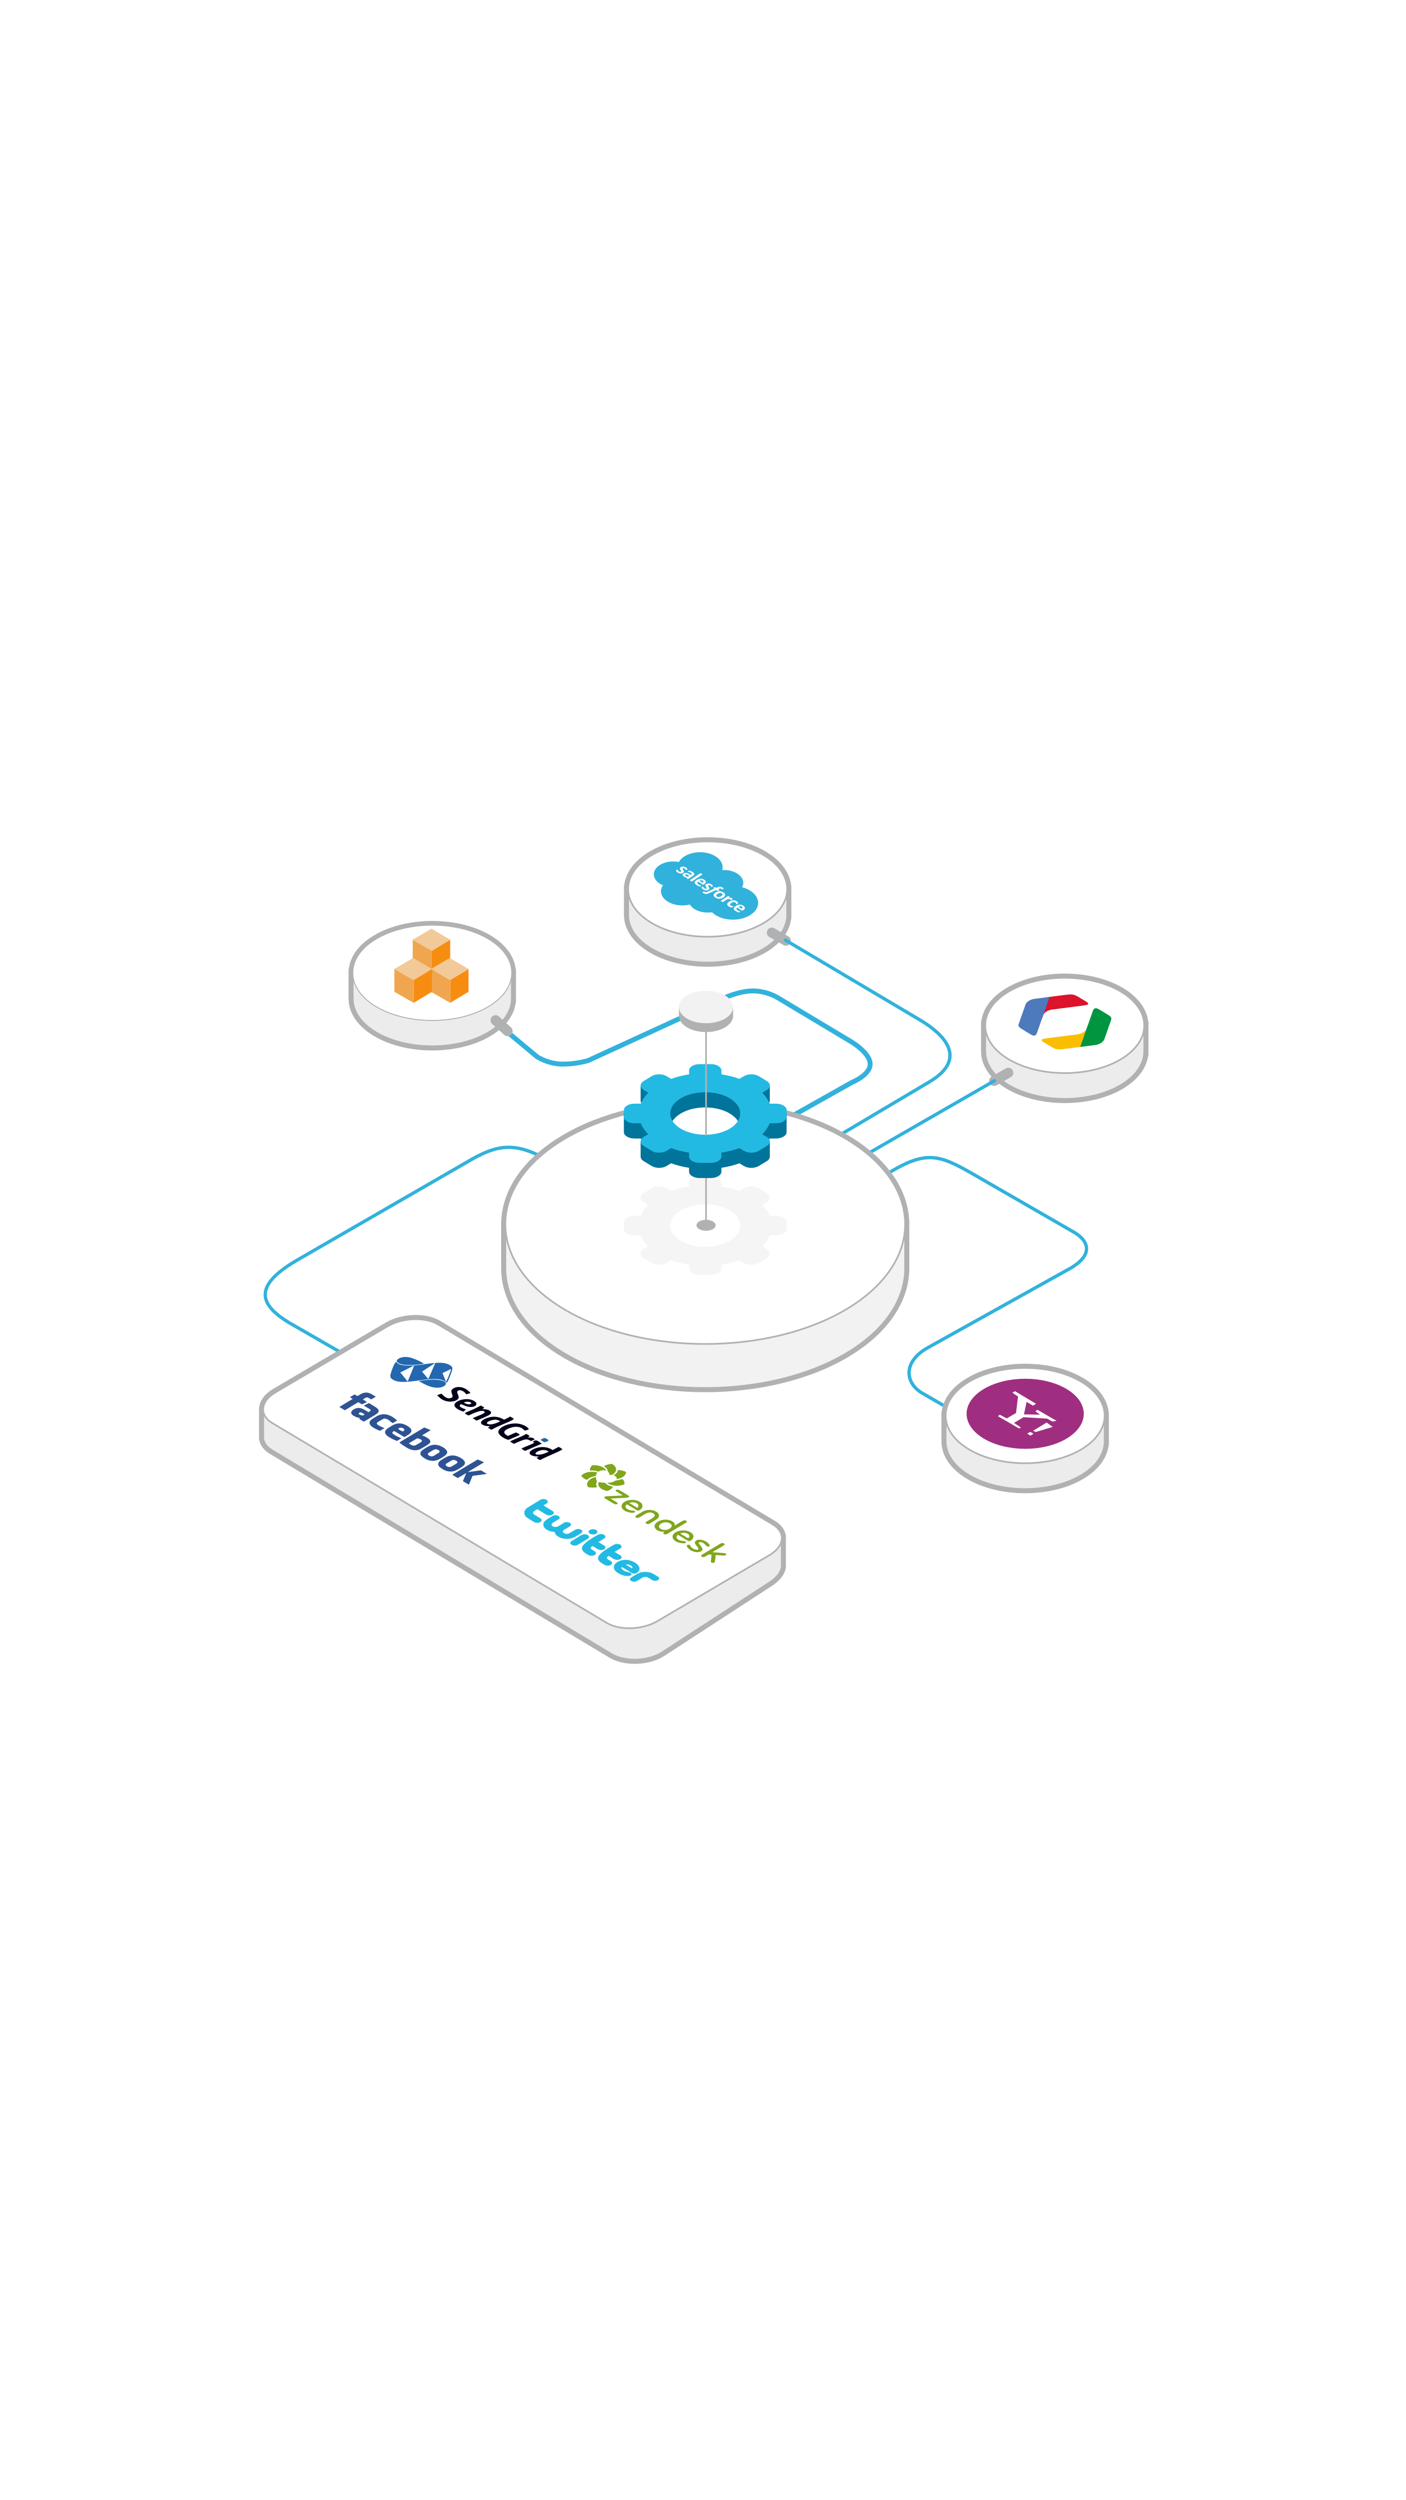 <?xml version="1.0" encoding="UTF-8"?>
<svg width="720px" height="1280px" viewBox="0 0 720 1280" version="1.1" xmlns="http://www.w3.org/2000/svg" xmlns:xlink="http://www.w3.org/1999/xlink">
    <!-- Generator: Sketch 42 (36781) - http://www.bohemiancoding.com/sketch -->
    <title>Small</title>
    <desc>Created with Sketch.</desc>
    <defs></defs>
    <g id="8" stroke="none" stroke-width="1" fill="none" fill-rule="evenodd">
        <g id="8_04" transform="translate(-2010, 0)">
            <g id="Small" transform="translate(2010, 0)">
                <rect id="base" fill="#FFFFFF" x="0" y="0" width="720" height="1280"></rect>
                <g id="Web-Services" transform="translate(132, 428)">
                    <path d="M274.25,142.999 L304.236,126.138 C304.236,126.138 313.607,122.392 313.607,116.772 C313.607,111.152 304.236,105.532 304.236,105.532 L266.753,83.052 C266.753,83.052 261.131,79.305 253.634,79.305 C246.138,79.305 238.641,83.052 238.641,83.052 L169.298,114.898 C169.298,114.898 163.675,116.772 156.179,116.772 C148.682,116.772 143.06,113.025 143.06,113.025 L120.57,94.292" id="Path-2" stroke="#31B2DC" stroke-width="2.5"></path>
                    <g id="4">
                        <path d="M189.599,188.581 C189.971,188.832 190.085,189.328 189.861,189.717 C189.637,190.107 189.15,190.256 188.746,190.061 L150.058,167.839 L150.043,167.828 C140.696,162.182 133.749,159.965 127.309,160.26 C120.866,160.559 114.831,163.375 107.346,167.794 C107.327,167.809 107.309,167.818 107.286,167.832 L19.741,218.348 C9.328,224.556 4.782,229.832 4.684,234.605 C4.59,239.331 8.901,243.758 16.221,248.262 L16.259,248.288 L81.348,285.747 C81.76,285.983 81.901,286.504 81.666,286.912 C81.431,287.323 80.908,287.465 80.497,287.231 L15.408,249.768 C15.38,249.755 15.352,249.736 15.322,249.721 C7.48,244.897 2.864,240.01 2.975,234.566 C3.087,229.178 7.885,223.425 18.864,216.881 L18.877,216.872 L106.43,166.344 L106.473,166.316 C114.179,161.76 120.435,158.86 127.231,158.547 C134.024,158.236 141.268,160.524 150.924,166.359 L189.591,188.577 L189.599,188.581 Z" id="Shape" fill="#31B2DC"></path>
                        <path d="M189.67,27.357 L189.666,27.357 L189.666,40.321 C189.64,46.6 193.602,52.887 201.557,57.653 C217.413,67.151 243.362,67.151 259.217,57.653 C267.132,52.909 271.099,46.656 271.107,40.405 L271.107,27.357 L271.103,27.357 C271.184,21.033 267.224,14.693 259.214,9.894 C243.358,0.396 217.409,0.396 201.552,9.894 C193.544,14.69 189.582,21.031 189.664,27.353 L189.67,27.357 Z" id="Shape" fill="#ECECEC"></path>
                        <path d="M187.52,27.357 L187.52,25.21 L187.642,25.21 C187.979,22.284 189.074,19.395 190.925,16.673 C193.075,13.517 196.254,10.579 200.457,8.06 C208.73,3.095 219.574,0.623 230.387,0.623 C241.194,0.623 252.039,3.099 260.314,8.056 C264.517,10.576 267.694,13.513 269.846,16.67 C271.701,19.393 272.794,22.28 273.131,25.208 L273.253,25.208 L273.253,42.548 L273.107,42.548 C272.732,45.442 271.622,48.29 269.771,50.978 C267.621,54.097 264.467,56.997 260.314,59.483 C252.039,64.442 241.194,66.92 230.384,66.92 C219.575,66.92 208.73,64.442 200.457,59.483 C196.278,56.984 193.116,54.065 190.965,50.931 C188.66,47.57 187.516,43.957 187.529,40.317 L187.522,40.317 L187.522,27.353 L187.52,27.357 Z M191.812,27.357 L191.812,27.779 L191.831,29.502 L191.812,29.502 L191.812,40.319 L191.804,40.324 C191.789,43.086 192.689,45.875 194.503,48.516 C196.31,51.158 199.027,53.644 202.656,55.815 C210.233,60.358 220.291,62.63 230.382,62.63 C240.472,62.63 250.529,60.363 258.112,55.817 C261.725,53.655 264.435,51.178 266.245,48.548 C268.056,45.926 268.963,43.153 268.967,40.405 L268.957,40.405 L268.957,29.502 L268.935,29.502 L268.957,27.691 L268.957,27.353 L268.963,27.353 L268.963,27.327 C269,24.545 268.112,21.739 266.302,19.084 C264.491,16.419 261.762,13.91 258.112,11.726 C250.531,7.183 240.476,4.911 230.384,4.911 C220.291,4.911 210.237,7.187 202.656,11.73 C199.005,13.914 196.276,16.42 194.466,19.084 C192.653,21.739 191.767,24.547 191.804,27.327 L191.804,27.353 L191.81,27.353 L191.812,27.357 Z" id="Shape" fill="#B0B1B2"></path>
                        <path d="M201.556,18.861 C197.402,21.353 194.336,24.253 192.361,27.355 L189.662,27.355 L189.662,40.319 C189.64,46.594 193.604,52.883 201.556,57.647 C217.411,67.145 243.358,67.145 259.215,57.647 C267.132,52.908 271.098,46.651 271.107,40.401 L271.107,27.357 L268.412,27.357 C266.433,24.255 263.37,21.351 259.217,18.861 C243.356,9.364 217.409,9.364 201.55,18.861 L201.556,18.861 Z" id="Shape" fill="#ECECEC"></path>
                        <path d="M201.777,19.227 C199.888,20.345 198.119,21.655 196.497,23.135 C194.96,24.553 193.705,26.046 192.721,27.586 L192.593,27.784 L190.093,27.784 L190.093,40.321 C190.08,43.434 191.077,46.555 193.088,49.485 C195.037,52.323 197.931,54.981 201.777,57.286 C209.635,61.993 220.007,64.348 230.386,64.348 C240.768,64.348 251.136,61.993 258.996,57.286 C262.827,54.993 265.715,52.347 267.662,49.522 C269.668,46.609 270.68,43.505 270.68,40.405 L270.68,27.788 L268.181,27.788 L268.056,27.589 C266.995,25.949 265.726,24.452 264.279,23.138 C262.78,21.752 261.022,20.444 259.002,19.232 C251.144,14.527 240.772,12.17 230.393,12.17 C220.014,12.17 209.642,14.525 201.784,19.232 L201.777,19.227 Z M195.918,22.505 C197.58,20.985 199.395,19.641 201.334,18.496 C209.333,13.704 219.864,11.308 230.384,11.308 C240.909,11.308 251.438,13.706 259.433,18.494 C261.375,19.639 263.192,20.983 264.857,22.503 C266.378,23.908 267.64,25.388 268.642,26.924 L271.54,26.924 L271.54,40.83 L271.529,40.83 C271.435,43.959 270.382,47.076 268.365,50 C266.35,52.923 263.374,55.652 259.435,58.009 C251.438,62.799 240.909,65.195 230.386,65.195 C219.864,65.195 209.333,62.797 201.336,58.009 C197.382,55.639 194.396,52.894 192.378,49.953 C190.271,46.881 189.224,43.597 189.237,40.306 L189.237,26.926 L192.127,26.926 C193.202,25.303 194.474,23.818 195.912,22.505 L195.918,22.505 Z" id="Shape" fill="#B0B1B2"></path>
                        <path d="M201.556,9.894 C185.7,19.392 185.7,34.94 201.556,44.438 C217.411,53.936 243.358,53.936 259.215,44.438 C275.071,34.94 275.071,19.392 259.215,9.894 C243.36,0.396 217.413,0.396 201.556,9.894 L201.556,9.894 Z" id="Shape" fill="#FFFFFF"></path>
                        <path d="M201.777,10.261 C197.481,12.835 194.37,15.849 192.443,19.066 C190.879,21.677 190.093,24.423 190.093,27.164 C190.093,29.909 190.877,32.653 192.443,35.264 C194.37,38.481 197.481,41.499 201.777,44.069 C209.635,48.781 220.007,51.132 230.386,51.132 C240.768,51.132 251.136,48.781 258.996,44.069 C263.296,41.499 266.407,38.483 268.329,35.264 C269.898,32.655 270.68,29.912 270.68,27.168 C270.68,24.425 269.898,21.679 268.331,19.068 C266.408,15.853 263.296,12.837 258.998,10.263 C251.142,5.557 240.77,3.2 230.391,3.2 C220.012,3.2 209.641,5.557 201.782,10.263 L201.777,10.261 Z M191.709,18.625 C193.707,15.291 196.919,12.172 201.338,9.521 C209.335,4.731 219.866,2.337 230.387,2.337 C240.911,2.337 251.44,4.731 259.437,9.523 C263.86,12.174 267.064,15.293 269.066,18.624 C270.715,21.372 271.54,24.266 271.54,27.16 C271.54,30.057 270.715,32.949 269.066,35.703 C267.068,39.032 263.86,42.151 259.437,44.8 C251.44,49.592 240.911,51.988 230.387,51.988 C219.866,51.988 209.335,49.59 201.338,44.8 C196.919,42.151 193.71,39.03 191.709,35.701 C190.06,32.951 189.235,30.057 189.235,27.158 C189.235,24.266 190.06,21.37 191.709,18.622 L191.709,18.625 Z M271.583,51.302 C272.433,51.729 272.978,52.591 272.997,53.542 C273.017,54.493 272.509,55.377 271.677,55.839 C270.845,56.301 269.826,56.265 269.029,55.746 L261.845,51.613 C260.698,50.871 260.333,49.362 261.014,48.179 C261.695,46.996 263.183,46.552 264.401,47.17 L271.587,51.302 L271.583,51.302 Z" id="Shape" fill="#B0B1B2"></path>
                        <path d="M269.879,54.09 C269.603,53.941 269.43,53.652 269.429,53.338 C269.428,53.024 269.599,52.735 269.875,52.584 C270.151,52.434 270.487,52.446 270.751,52.617 L339.494,93.407 C345.248,96.821 350.558,101.026 353.314,105.667 C354.482,107.634 355.196,109.683 355.301,111.792 C355.408,113.913 354.896,116.073 353.611,118.237 C351.939,121.05 348.957,123.87 344.302,126.633 L206.496,208.414 C206.483,208.419 206.466,208.433 206.451,208.436 C196.705,213.987 189.643,216.132 183.53,216.018 C177.364,215.9 172.248,213.507 166.368,209.997 L149.02,199.918 C148.61,199.681 148.47,199.157 148.707,198.747 C148.944,198.338 149.468,198.198 149.878,198.434 L167.227,208.513 L167.227,208.519 L167.238,208.524 C172.891,211.902 177.784,214.201 183.562,214.307 C189.372,214.42 196.156,212.333 205.611,206.945 L205.63,206.934 L343.436,125.157 C347.827,122.549 350.614,119.936 352.143,117.364 C353.249,115.5 353.689,113.66 353.601,111.867 C353.511,110.06 352.88,108.27 351.849,106.534 C349.259,102.175 344.169,98.164 338.632,94.878 L269.883,54.09 L269.879,54.09 Z" id="Shape" fill="#31B2DC"></path>
                        <path d="M372.524,97.158 L372.524,110.118 C372.494,116.401 376.46,122.688 384.414,127.452 C400.275,136.955 426.221,136.955 442.078,127.452 C449.996,122.712 453.96,116.463 453.969,110.209 L453.969,97.158 C454.048,90.832 450.09,84.494 442.078,79.695 C426.222,70.197 400.275,70.197 384.418,79.695 C376.41,84.49 372.449,90.832 372.53,97.154 L372.524,97.158 Z" id="Shape" fill="#ECECEC"></path>
                        <path d="M370.375,97.158 L370.375,95.011 L370.497,95.011 C370.834,92.083 371.928,89.196 373.782,86.472 C375.93,83.316 379.11,80.378 383.314,77.859 C391.588,72.902 402.43,70.421 413.244,70.421 C424.058,70.421 434.896,72.902 443.17,77.859 C447.374,80.376 450.554,83.316 452.702,86.472 C454.558,89.196 455.652,92.083 455.988,95.011 L456.113,95.011 L456.113,112.349 L455.967,112.349 C455.592,115.239 454.486,118.089 452.631,120.779 C450.481,123.894 447.327,126.792 443.172,129.284 C434.898,134.241 424.052,136.721 413.242,136.721 C402.434,136.721 391.59,134.241 383.316,129.284 C379.136,126.781 375.973,123.864 373.823,120.728 C371.518,117.369 370.369,113.754 370.384,110.114 L370.375,110.114 L370.375,97.15 L370.375,97.158 Z M374.667,97.158 L374.667,97.579 L374.691,99.303 L374.668,99.303 L374.668,110.118 L374.663,110.127 C374.652,112.888 375.551,115.678 377.362,118.319 C379.174,120.961 381.89,123.445 385.514,125.618 C393.097,130.161 403.15,132.431 413.246,132.431 C423.342,132.431 433.393,130.157 440.978,125.612 C444.591,123.452 447.301,120.976 449.111,118.343 C450.922,115.721 451.829,112.948 451.829,110.202 L451.823,110.202 L451.823,99.299 L451.799,99.299 L451.823,97.488 L451.823,97.15 L451.827,97.15 L451.827,97.128 C451.864,94.346 450.976,91.538 449.166,88.885 C447.353,86.221 444.625,83.715 440.976,81.527 C433.395,76.984 423.34,74.711 413.246,74.711 C403.152,74.711 393.099,76.978 385.514,81.525 C381.865,83.711 379.138,86.217 377.324,88.881 C375.516,91.536 374.629,94.346 374.663,97.124 L374.663,97.15 L374.672,97.15 L374.667,97.158 Z" id="Shape" fill="#B0B1B2"></path>
                        <path d="M384.412,88.662 C380.257,91.15 377.197,94.054 375.218,97.156 L372.523,97.156 L372.523,110.114 C372.496,116.397 376.458,122.684 384.414,127.448 C400.275,136.95 426.221,136.95 442.078,127.448 C449.996,122.708 453.96,116.457 453.971,110.204 L453.971,97.158 L451.272,97.158 C449.297,94.056 446.235,91.15 442.08,88.662 C426.217,79.164 400.271,79.164 384.412,88.662 L384.412,88.662 Z" id="Shape" fill="#ECECEC"></path>
                        <path d="M384.631,89.028 C382.744,90.146 380.976,91.455 379.356,92.933 C377.91,94.248 376.641,95.744 375.577,97.383 L375.45,97.583 L372.95,97.583 L372.95,110.116 C372.937,113.231 373.934,116.354 375.945,119.282 C377.894,122.122 380.789,124.78 384.633,127.084 C392.492,131.792 402.869,134.147 413.244,134.147 C423.623,134.147 433.996,131.792 441.857,127.084 C445.685,124.79 448.575,122.144 450.523,119.321 C452.528,116.41 453.536,113.308 453.54,110.208 L453.54,97.589 L451.04,97.589 L450.912,97.386 C449.849,95.747 448.579,94.252 447.134,92.937 C445.635,91.551 443.877,90.243 441.858,89.033 C434.006,84.327 423.629,81.971 413.25,81.971 C402.871,81.971 392.497,84.327 384.637,89.033 L384.631,89.028 Z M378.773,92.306 C380.31,90.882 382.12,89.537 384.197,88.297 C392.195,83.505 402.724,81.111 413.246,81.111 C423.769,81.111 434.298,83.505 442.295,88.295 C444.37,89.535 446.175,90.88 447.717,92.304 C449.239,93.709 450.5,95.189 451.503,96.725 L454.4,96.725 L454.4,110.635 L454.387,110.635 C454.293,113.763 453.24,116.88 451.224,119.805 C449.209,122.727 446.231,125.457 442.293,127.817 C434.296,132.607 423.767,135.003 413.244,135.003 C402.723,135.003 392.194,132.605 384.195,127.817 C380.24,125.447 377.255,122.703 375.24,119.762 C373.13,116.689 372.082,113.405 372.095,110.114 L372.095,96.727 L374.989,96.727 C375.995,95.191 377.257,93.711 378.775,92.306 L378.773,92.306 Z" id="Shape" fill="#B0B1B2"></path>
                        <path d="M384.412,79.695 C368.557,89.192 368.557,104.737 384.412,114.235 C400.267,123.733 426.215,123.733 442.072,114.235 C457.927,104.737 457.927,89.192 442.072,79.695 C426.217,70.197 400.269,70.197 384.412,79.695 Z" id="Shape" fill="#FFFFFF"></path>
                        <path d="M378.495,127.525 C377.698,128.044 376.679,128.08 375.847,127.618 C375.015,127.156 374.507,126.272 374.527,125.321 C374.546,124.37 375.091,123.508 375.941,123.081 L383.125,118.947 C384.349,118.291 385.872,118.727 386.564,119.931 C387.255,121.134 386.864,122.67 385.681,123.396 L378.497,127.528 L378.495,127.525 Z" id="Shape" fill="#B0B1B2"></path>
                        <path d="M376.878,124.512 C377.075,124.399 377.309,124.37 377.529,124.429 C377.748,124.489 377.935,124.633 378.048,124.831 C378.16,125.027 378.19,125.26 378.13,125.478 C378.07,125.696 377.926,125.881 377.729,125.992 L248.96,200.089 C248.695,200.261 248.356,200.272 248.079,200.118 C247.803,199.964 247.635,199.67 247.641,199.354 C247.648,199.038 247.829,198.751 248.111,198.609 L376.878,124.509 L376.878,124.512 Z M277.338,199.851 C276.931,200.071 276.423,199.926 276.192,199.525 C275.961,199.125 276.091,198.613 276.486,198.371 L321.718,172.324 C331.713,166.104 338.486,163.557 344.954,163.781 C351.425,164.014 357.445,167.013 365.991,171.9 L366.055,171.938 L418.842,202.342 L418.861,202.354 C421.237,203.807 423.246,205.643 424.348,207.753 L424.352,207.753 C424.957,208.918 425.289,210.169 425.252,211.49 C425.214,212.801 424.817,214.161 423.966,215.546 C422.457,218 419.509,220.566 414.603,223.123 L414.569,223.136 L343.633,262.655 C339.684,264.856 337.107,267.375 335.697,269.947 C334.792,271.602 334.367,273.271 334.378,274.889 C334.386,276.5 334.822,278.067 335.634,279.517 C336.777,281.566 338.67,283.376 341.162,284.743 C341.178,284.749 341.192,284.758 341.206,284.768 L399.443,318.4 C399.855,318.636 399.994,319.158 399.756,319.569 C399.643,319.766 399.456,319.91 399.236,319.968 C399.016,320.027 398.782,319.995 398.586,319.88 L340.343,286.247 L340.336,286.242 C337.562,284.721 335.435,282.677 334.133,280.345 C333.188,278.683 332.683,276.808 332.665,274.897 C332.65,272.99 333.139,271.038 334.187,269.123 C335.742,266.287 338.541,263.533 342.789,261.162 L413.729,221.643 C413.753,221.629 413.778,221.616 413.804,221.606 C418.415,219.202 421.143,216.859 422.497,214.656 C423.183,213.539 423.505,212.464 423.535,211.452 C423.563,210.441 423.303,209.472 422.823,208.549 C421.878,206.737 420.092,205.128 417.959,203.822 L365.195,173.431 C365.176,173.42 365.157,173.412 365.138,173.399 C356.817,168.637 350.981,165.718 344.89,165.501 C338.799,165.288 332.307,167.762 322.618,173.787 L322.614,173.787 L322.588,173.8 L277.335,199.854 L277.338,199.851 Z" id="Shape" fill="#31B2DC"></path>
                        <path d="M126.792,199.199 L126.785,199.199 L126.785,221.109 C126.719,236.898 136.68,252.7 156.677,264.683 C196.54,288.559 261.761,288.559 301.62,264.683 C321.523,252.758 331.488,237.048 331.513,221.327 L331.516,221.327 L331.516,199.199 L331.505,199.199 C331.711,183.304 321.752,167.367 301.62,155.306 C261.761,131.427 196.537,131.427 156.677,155.306 C136.545,167.367 126.586,183.304 126.792,199.199 Z" id="Shape" fill="#ECECEC"></path>
                        <path d="M124.637,199.199 L124.637,197.054 L124.686,197.054 C125.015,189.236 127.666,181.468 132.632,174.171 C137.78,166.61 145.432,159.55 155.579,153.471 C175.854,141.326 202.521,135.249 229.149,135.249 C255.776,135.249 282.444,141.324 302.718,153.469 C312.865,159.546 320.515,166.606 325.663,174.169 C330.63,181.466 333.28,189.231 333.61,197.05 L333.658,197.05 L333.658,223.475 L333.583,223.475 C333.152,231.197 330.454,238.867 325.487,246.072 C320.337,253.539 312.743,260.508 302.716,266.517 C282.438,278.662 255.773,284.736 229.145,284.736 C202.517,284.736 175.848,278.666 155.575,266.517 C145.492,260.478 137.878,253.47 132.729,245.961 C127.302,238.056 124.607,229.596 124.643,221.111 L124.633,221.111 L124.633,199.199 L124.637,199.199 Z M128.929,199.199 L128.929,199.326 L128.957,201.344 L128.931,201.344 L128.931,221.108 L128.925,221.117 C128.893,228.726 131.343,236.362 136.272,243.548 C141.081,250.562 148.247,257.139 157.777,262.844 C177.362,274.58 203.24,280.446 229.152,280.446 C255.064,280.446 280.941,274.582 300.525,262.846 C310.009,257.162 317.158,250.618 321.969,243.644 C326.895,236.499 329.363,228.904 329.376,221.329 L329.368,221.329 L329.368,201.346 L329.339,201.346 L329.368,199.176 C329.466,191.514 327.054,183.822 322.127,176.584 C317.314,169.518 310.114,162.89 300.524,157.142 C280.939,145.41 255.061,139.542 229.149,139.542 C203.237,139.542 177.357,145.41 157.772,157.142 C148.182,162.886 140.979,169.516 136.17,176.588 C131.245,183.819 128.831,191.518 128.929,199.176 L128.929,199.199 L128.929,199.199 Z" id="Shape" fill="#B0B1B2"></path>
                        <path d="M156.679,177.85 C146.236,184.107 138.534,191.406 133.563,199.201 L126.787,199.201 L126.787,221.113 C126.721,236.902 136.682,252.703 156.679,264.687 C196.538,288.563 261.762,288.563 301.622,264.687 C321.525,252.761 331.488,237.052 331.514,221.33 L331.514,199.199 L324.736,199.199 C319.769,191.406 312.066,184.103 301.622,177.85 C261.762,153.969 196.538,153.969 156.679,177.85 Z" id="Shape" fill="#F2F2F2"></path>
                        <path d="M156.46,177.483 C176.457,165.501 202.807,159.51 229.15,159.51 C255.492,159.51 281.842,165.501 301.841,177.481 C307.017,180.582 311.523,183.937 315.359,187.481 C319.244,191.07 322.447,194.858 324.97,198.77 L331.947,198.77 L331.947,221.756 L331.938,221.756 C331.839,229.712 329.22,237.651 324.085,245.098 C319.07,252.366 311.66,259.166 301.845,265.049 C281.848,277.029 255.497,283.02 229.154,283.02 C202.811,283.02 176.461,277.031 156.462,265.047 C146.6,259.138 139.163,252.302 134.148,244.995 C128.919,237.376 126.325,229.24 126.361,221.109 L126.355,221.109 L126.355,198.768 L133.327,198.768 C135.85,194.853 139.055,191.069 142.942,187.479 C146.774,183.939 151.282,180.582 156.454,177.483 L156.46,177.483 Z M156.897,178.214 C151.776,181.286 147.32,184.602 143.521,188.111 C139.623,191.717 136.422,195.51 133.925,199.433 L133.794,199.632 L127.216,199.632 L127.216,221.111 C127.178,229.073 129.727,237.04 134.853,244.515 C139.801,251.722 147.147,258.471 156.9,264.311 C176.761,276.206 202.952,282.158 229.152,282.158 C255.353,282.158 281.544,276.206 301.404,264.311 C311.112,258.498 318.433,251.782 323.381,244.609 C328.506,237.175 331.074,229.247 331.089,221.323 L331.089,199.63 L324.505,199.63 L324.378,199.431 C321.878,195.512 318.68,191.713 314.782,188.112 C310.983,184.605 306.525,181.284 301.404,178.217 C281.542,166.322 255.351,160.374 229.152,160.374 C202.952,160.374 176.761,166.322 156.9,178.219 L156.897,178.214 Z" id="Shape" fill="#B0B1B2"></path>
                        <path d="M156.679,155.306 C116.816,179.184 116.816,218.258 156.679,242.14 C196.538,266.017 261.762,266.017 301.622,242.14 C341.485,218.26 341.485,179.186 301.622,155.306 C261.762,131.427 196.538,131.427 156.679,155.306 Z" id="Shape" fill="#FFFFFF"></path>
                        <path d="M156.46,154.939 C176.457,142.959 202.807,136.968 229.15,136.968 C255.492,136.968 281.842,142.963 301.841,154.943 C312.861,161.543 320.856,169.306 325.823,177.592 C329.908,184.401 331.947,191.563 331.947,198.723 C331.947,205.889 329.904,213.05 325.823,219.858 C320.856,228.148 312.859,235.907 301.841,242.507 C281.844,254.491 255.493,260.48 229.15,260.48 C202.807,260.48 176.457,254.492 156.458,242.511 C145.438,235.911 137.441,228.149 132.473,219.862 C128.391,213.052 126.348,205.89 126.348,198.727 C126.348,191.565 128.391,184.403 132.473,177.595 C137.443,169.308 145.436,161.545 156.454,154.947 L156.46,154.939 Z M156.897,155.674 C146.002,162.2 138.112,169.859 133.211,178.03 C129.212,184.699 127.214,191.713 127.214,198.723 C127.214,205.735 129.212,212.747 133.211,219.418 C138.108,227.586 146.004,235.248 156.897,241.772 C176.757,253.672 202.948,259.622 229.149,259.622 C255.349,259.622 281.54,253.67 301.401,241.772 C312.293,235.249 320.185,227.587 325.086,219.418 C329.085,212.749 331.083,205.735 331.083,198.723 C331.083,191.713 329.085,184.701 325.086,178.028 C320.187,169.86 312.293,162.198 301.401,155.67 C281.538,143.77 255.347,137.824 229.149,137.824 C202.948,137.824 176.757,143.768 156.897,155.668 L156.897,155.674 Z" id="Shape" fill="#B0B1B2"></path>
                        <path d="M352.252,296.894 L352.252,309.857 C352.224,316.139 356.188,322.424 364.143,327.189 C379.999,336.687 405.946,336.687 421.803,327.189 C429.723,322.446 433.685,316.197 433.698,309.943 L433.698,296.892 L433.695,296.892 C433.777,290.564 429.815,284.228 421.807,279.432 C405.952,269.934 380.004,269.934 364.149,279.432 C356.139,284.228 352.179,290.564 352.259,296.892 L352.252,296.894 Z" id="Shape" fill="#ECECEC"></path>
                        <path d="M350.106,296.894 L350.106,294.747 L350.226,294.747 C350.563,291.821 351.654,288.932 353.506,286.208 C355.655,283.052 358.836,280.114 363.041,277.594 C371.31,272.638 382.158,270.157 392.966,270.157 C403.776,270.157 414.621,272.636 422.896,277.594 C427.1,280.114 430.276,283.052 432.428,286.208 C434.283,288.932 435.376,291.819 435.715,294.747 L435.837,294.747 L435.837,312.086 L435.687,312.086 C435.32,314.983 434.206,317.83 432.351,320.52 C430.207,323.638 427.047,326.534 422.898,329.025 C414.623,333.982 403.778,336.459 392.968,336.459 C382.159,336.459 371.312,333.982 363.041,329.025 C358.862,326.522 355.695,323.606 353.547,320.472 C351.242,317.111 350.095,313.495 350.108,309.857 L350.098,309.857 L350.098,296.894 L350.106,296.894 Z M354.398,296.894 L354.398,297.315 L354.42,299.039 L354.398,299.039 L354.398,309.855 L354.39,309.863 C354.381,312.624 355.28,315.412 357.089,318.053 C358.903,320.694 361.619,323.179 365.241,325.352 C372.828,329.894 382.883,332.167 392.975,332.167 C403.069,332.167 413.126,329.896 420.707,325.353 C424.318,323.192 427.028,320.713 428.841,318.085 C430.649,315.462 431.554,312.69 431.558,309.942 L431.552,309.942 L431.552,299.033 L431.53,299.033 L431.554,297.235 L431.554,296.888 L431.56,296.888 L431.56,296.862 C431.597,294.084 430.711,291.276 428.902,288.619 C427.088,285.959 424.36,283.449 420.712,281.262 C413.13,276.72 403.073,274.447 392.979,274.447 C382.887,274.447 372.832,276.714 365.247,281.259 C361.6,283.443 358.869,285.953 357.057,288.615 C355.249,291.272 354.364,294.08 354.4,296.858 L354.4,296.884 L354.405,296.884 L354.398,296.894 Z" id="Shape" fill="#B0B1B2"></path>
                        <path d="M364.143,288.4 C359.988,290.891 356.924,293.791 354.949,296.892 L352.25,296.892 L352.25,309.855 C352.224,316.135 356.186,322.42 364.141,327.184 C379.997,336.682 405.944,336.682 421.801,327.184 C429.721,322.444 433.683,316.193 433.695,309.94 L433.695,296.888 L431,296.888 C429.021,293.786 425.958,290.884 421.803,288.394 C405.944,278.896 379.997,278.896 364.141,288.394 L364.143,288.4 Z" id="Shape" fill="#ECECEC"></path>
                        <path d="M364.359,288.767 C362.471,289.884 360.703,291.193 359.083,292.671 C357.64,293.988 356.372,295.484 355.309,297.122 L355.185,297.321 L352.685,297.321 L352.685,309.853 L352.681,309.853 C352.668,312.969 353.667,316.092 355.676,319.02 C357.625,321.863 360.521,324.522 364.364,326.826 C372.225,331.532 382.6,333.888 392.977,333.888 C403.354,333.888 413.724,331.532 421.582,326.826 C425.411,324.531 428.299,321.886 430.246,319.063 C432.255,316.148 433.26,313.044 433.267,309.945 L433.264,309.945 L433.264,297.319 L430.762,297.319 L430.638,297.122 C429.575,295.484 428.306,293.99 426.862,292.675 C425.241,291.195 423.472,289.887 421.582,288.771 C413.726,284.063 403.352,281.708 392.973,281.708 C382.594,281.708 372.217,284.069 364.355,288.775 L364.359,288.767 Z M358.502,292.045 C360.039,290.622 361.847,289.273 363.924,288.033 C371.921,283.243 382.45,280.848 392.973,280.848 C403.493,280.848 414.024,283.243 422.022,288.033 C423.961,289.18 425.776,290.523 427.439,292.042 C428.962,293.447 430.226,294.932 431.228,296.463 L434.124,296.463 L434.124,310.378 L434.114,310.378 C434.021,313.506 432.967,316.624 430.951,319.548 C428.936,322.47 425.958,325.206 422.022,327.56 C414.024,332.349 403.493,334.745 392.973,334.745 C382.45,334.745 371.921,332.347 363.924,327.558 C359.97,325.185 356.982,322.439 354.966,319.503 C352.859,316.431 351.811,313.141 351.824,309.855 L351.824,296.461 L354.716,296.461 C355.719,294.929 356.984,293.445 358.502,292.04 L358.502,292.045 Z" id="Shape" fill="#B0B1B2"></path>
                        <path d="M364.143,279.434 C348.288,288.932 348.288,304.475 364.143,313.973 C379.999,323.471 405.946,323.471 421.803,313.973 C437.658,304.475 437.658,288.93 421.803,279.432 C405.948,269.934 380.002,269.934 364.147,279.432 L364.143,279.434 Z" id="Shape" fill="#FFFFFF"></path>
                        <path d="M364.359,279.799 C360.067,282.372 356.956,285.388 355.029,288.604 C353.464,291.216 352.681,293.958 352.681,296.701 C352.681,299.447 353.461,302.19 355.024,304.801 C356.954,308.019 360.065,311.036 364.357,313.606 C372.217,318.317 382.592,320.668 392.969,320.668 C403.347,320.668 413.72,318.317 421.578,313.606 C425.876,311.036 428.985,308.019 430.912,304.801 C432.48,302.191 433.262,299.451 433.262,296.704 C433.262,293.962 432.48,291.216 430.913,288.606 C428.983,285.391 425.876,282.375 421.58,279.801 C413.722,275.094 403.348,272.739 392.969,272.739 C382.59,272.739 372.217,275.095 364.357,279.801 L364.359,279.799 Z M354.295,288.164 C356.292,284.829 359.501,281.714 363.924,279.065 C371.921,274.275 382.45,271.879 392.973,271.879 C403.493,271.879 414.024,274.277 422.022,279.065 C426.442,281.714 429.65,284.831 431.65,288.164 C433.299,290.914 434.124,293.808 434.124,296.703 C434.124,299.599 433.299,302.491 431.65,305.245 C429.654,308.576 426.444,311.693 422.022,314.342 C414.024,319.132 403.493,321.528 392.973,321.528 C382.45,321.528 371.921,319.13 363.924,314.342 C359.501,311.693 356.296,308.576 354.295,305.243 C352.645,302.493 351.821,299.599 351.821,296.701 C351.821,293.808 352.645,290.912 354.295,288.164 Z M229.552,202.114 C232.254,202.114 234.456,200.845 234.456,199.289 C234.456,197.734 232.254,196.464 229.553,196.464 C226.853,196.464 224.656,197.734 224.656,199.289 C224.656,200.844 226.857,202.114 229.557,202.114 L229.552,202.114 Z" id="Shape" fill="#B0B1B2"></path>
                        <path d="M258.361,188.821 C260.104,190.581 261.373,192.468 262.171,194.407 L265.432,194.407 C268.389,194.407 270.811,195.874 270.811,197.666 L270.811,201.201 C270.811,202.99 268.389,204.461 265.432,204.461 L262.171,204.461 C261.373,206.398 260.102,208.283 258.361,210.044 L260.666,211.441 C262.756,212.711 262.756,214.785 260.666,216.053 L256.549,218.549 C254.457,219.819 251.039,219.819 248.945,218.549 L246.64,217.153 C243.655,218.225 240.572,218.999 237.434,219.463 L237.434,221.441 C237.434,223.236 235.017,224.701 232.059,224.701 L226.236,224.701 C223.283,224.701 220.865,223.236 220.865,221.441 L220.865,219.463 C217.727,218.997 214.643,218.223 211.657,217.153 L209.352,218.549 C207.266,219.819 203.842,219.819 201.754,218.549 L197.635,216.059 C195.543,214.791 195.543,212.717 197.635,211.447 L199.936,210.049 C198.193,208.288 196.926,206.404 196.128,204.467 L192.863,204.467 C189.908,204.467 187.488,202.996 187.488,201.203 L187.488,197.668 C187.488,195.876 189.906,194.409 192.863,194.409 L196.128,194.409 C196.926,192.47 198.195,190.583 199.936,188.822 L197.631,187.429 C195.543,186.16 195.543,184.087 197.631,182.816 L201.75,180.317 C203.84,179.049 207.26,179.049 209.352,180.317 L211.657,181.713 C214.642,180.642 217.726,179.868 220.863,179.403 L220.863,177.423 C220.863,175.632 223.281,174.163 226.238,174.163 L232.061,174.163 C235.013,174.163 237.432,175.632 237.432,177.423 L237.432,179.403 C240.631,179.89 243.737,180.658 246.638,181.715 L248.94,180.316 C251.029,179.045 254.45,179.045 256.543,180.316 L260.66,182.811 C262.75,184.081 262.75,186.155 260.66,187.423 L258.355,188.819 L258.361,188.821 Z M241.82,191.747 C234.822,187.502 223.477,187.502 216.481,191.747 C209.481,195.994 209.481,202.874 216.481,207.121 C223.481,211.368 234.822,211.364 241.82,207.121 C248.818,202.872 248.818,195.994 241.82,191.741 L241.82,191.747 Z" id="Shape" fill="#F5F5F5"></path>
                        <path d="M229.124,172.14 C229.145,171.919 229.331,171.75 229.553,171.75 C229.776,171.75 229.962,171.919 229.983,172.14 L229.983,199.403 C229.96,199.624 229.773,199.792 229.551,199.791 C229.328,199.79 229.143,199.619 229.124,199.397 L229.124,172.14 L229.124,172.14 Z" id="Shape" fill="#B0B1B2"></path>
                        <path d="M258.361,139.207 C260.104,140.968 261.373,142.851 262.171,144.789 L263.46,144.789 L263.46,141.743 L270.811,141.743 L270.811,151.586 C270.811,153.379 268.393,154.846 265.432,154.846 L262.171,154.846 C261.965,155.351 261.729,155.848 261.459,156.344 L262.233,156.344 L262.233,164.031 C262.276,164.9 261.755,165.78 260.668,166.442 L256.55,168.939 C254.459,170.209 251.04,170.209 248.947,168.939 L246.642,167.543 C243.737,168.598 240.631,169.37 237.432,169.853 L237.432,171.833 C237.432,173.626 235.015,175.093 232.057,175.093 L226.232,175.093 C223.275,175.093 220.857,173.626 220.857,171.833 L220.857,169.853 C217.72,169.387 214.636,168.613 211.65,167.543 L209.344,168.939 C207.257,170.209 203.835,170.209 201.745,168.939 L197.627,166.442 C196.54,165.78 196.016,164.905 196.061,164.036 L196.061,156.183 L196.75,156.183 C196.519,155.748 196.309,155.302 196.122,154.846 L192.858,154.846 C189.902,154.846 187.483,153.379 187.483,151.586 L187.483,141.668 L197.856,141.668 C198.45,140.825 199.142,140.001 199.931,139.209 L197.625,137.811 C196.604,137.193 196.081,136.38 196.061,135.563 L196.061,127.712 L207.9,127.712 L207.9,130.072 C208.424,130.226 208.912,130.434 209.343,130.698 L211.648,132.096 C214.633,131.022 217.717,130.248 220.855,129.784 L220.855,127.806 C220.855,126.011 223.273,124.546 226.231,124.546 L232.055,124.546 C235.013,124.546 237.434,126.011 237.434,127.806 L237.434,129.786 C240.631,130.273 243.737,131.041 246.636,132.096 L248.941,130.698 C249.804,130.174 250.896,129.866 252.026,129.775 L252.026,127.789 L262.21,127.789 L262.21,135.234 C262.336,136.157 261.821,137.111 260.662,137.815 L258.353,139.213 L258.361,139.207 Z M241.82,142.129 C234.822,137.884 223.477,137.884 216.481,142.129 C209.485,146.374 209.481,153.257 216.481,157.506 C223.477,161.751 234.822,161.751 241.82,157.506 C248.818,153.261 248.818,146.378 241.82,142.131 L241.82,142.129 Z" id="Shape" fill="#00749A"></path>
                        <path d="M258.361,131.436 C260.104,133.197 261.373,135.08 262.171,137.019 L265.432,137.019 C268.389,137.019 270.811,138.488 270.811,140.278 L270.811,143.815 C270.811,145.61 268.389,147.075 265.432,147.075 L262.171,147.075 C261.373,149.018 260.102,150.9 258.361,152.661 L260.666,154.059 C262.756,155.327 262.756,157.403 260.666,158.671 L256.549,161.168 C254.457,162.434 251.039,162.434 248.945,161.168 L246.64,159.769 C243.655,160.841 240.572,161.614 237.434,162.079 L237.434,164.059 C237.434,165.851 235.017,167.318 232.059,167.318 L226.236,167.318 C223.283,167.318 220.865,165.851 220.865,164.059 L220.865,162.079 C217.727,161.613 214.643,160.839 211.657,159.769 L209.352,161.164 C207.266,162.433 203.842,162.433 201.754,161.164 L197.637,158.665 C195.545,157.397 195.545,155.321 197.637,154.053 L199.942,152.656 C198.199,150.895 196.928,149.012 196.13,147.073 L192.865,147.073 C189.91,147.073 187.49,145.604 187.49,143.81 L187.49,140.282 C187.49,138.489 189.908,137.023 192.865,137.023 L196.13,137.023 C196.928,135.082 198.197,133.201 199.938,131.44 L197.633,130.041 C195.545,128.772 195.545,126.697 197.633,125.428 L201.752,122.933 C203.842,121.665 207.262,121.665 209.354,122.933 L211.659,124.331 C214.644,123.258 217.729,122.483 220.867,122.019 L220.867,120.039 C220.867,118.244 223.284,116.779 226.242,116.779 L232.067,116.779 C235.024,116.779 237.445,118.244 237.445,120.039 L237.445,122.017 C240.643,122.504 243.748,123.272 246.647,124.327 L248.953,122.929 C251.042,121.661 254.463,121.661 256.556,122.929 L260.674,125.428 C262.765,126.702 262.765,128.776 260.674,130.044 L258.372,131.44 L258.361,131.436 Z M241.82,134.362 C234.822,130.117 223.477,130.117 216.481,134.362 C209.481,138.609 209.481,145.49 216.481,149.737 C223.477,153.984 234.822,153.984 241.82,149.737 C248.818,145.492 248.818,138.609 241.82,134.362 L241.82,134.362 Z" id="Shape" fill="#22BAE3"></path>
                        <path d="M229.124,91.849 C229.124,91.611 229.317,91.418 229.555,91.418 C229.792,91.42 229.983,91.612 229.983,91.849 L229.983,153.017 C229.983,153.131 229.937,153.241 229.856,153.322 C229.775,153.403 229.666,153.448 229.552,153.448 C229.315,153.446 229.124,153.254 229.124,153.017 L229.124,91.849 L229.124,91.849 Z" id="Shape" fill="#B0B1B2"></path>
                        <path d="M219.74,84.719 C218.325,85.567 217.281,86.555 216.611,87.611 L215.692,87.611 L215.692,92.025 C215.683,94.16 217.032,96.302 219.74,97.926 C225.138,101.157 233.969,101.157 239.366,97.926 C242.061,96.309 243.409,94.179 243.415,92.053 L243.415,87.613 L242.496,87.613 C241.825,86.558 240.781,85.571 239.366,84.723 C233.969,81.491 225.136,81.491 219.74,84.723 L219.74,84.719 Z" id="Shape" fill="#B0B1B2"></path>
                        <path d="M219.74,81.665 C214.343,84.901 214.343,90.189 219.74,93.424 C225.138,96.658 233.969,96.658 239.366,93.424 C244.764,90.191 244.764,84.901 239.366,81.667 C233.969,78.438 225.136,78.438 219.74,81.667 L219.74,81.665 Z" id="Shape" fill="#F2F2F2"></path>
                        <path d="M414.202,283.106 C425.919,290.107 425.919,301.465 414.202,308.471 C402.488,315.477 383.492,315.477 371.779,308.471 C360.059,301.465 360.059,290.107 371.779,283.106 C383.492,276.1 402.483,276.1 414.198,283.106 L414.202,283.106 Z" id="Shape" fill="#9F2E80"></path>
                        <path d="M386.442,284.994 L387.748,284.211 L398.549,290.67 L396.967,291.616 L393.729,289.687 L392.355,296.101 L400.539,296.225 L398.196,294.494 L399.302,293.75 L409.067,299.426 L406.799,299.713 L404.256,298.271 L392.149,297.531 L387.265,300.453 L390.773,302.8 L389.879,303.334 L379.009,296.997 L380.04,296.298 L383.544,298.149 L388.292,295.395 L389.322,286.959 L386.436,284.989 L386.442,284.994 Z M395.591,305.026 L397.241,306.015 L395.661,306.961 L394.012,305.976 L395.591,305.03 L395.591,305.026 Z M407.08,302.516 L403.988,300.258 L397.034,304.496 L398.343,305.114 L407.08,302.519 L407.08,302.516 Z" id="Shape" fill="#9F2E80"></path>
                        <path d="M386.442,284.994 L387.748,284.211 L398.549,290.67 L396.967,291.616 L393.729,289.687 L392.355,296.101 L400.539,296.225 L398.196,294.494 L399.302,293.75 L409.067,299.426 L406.799,299.713 L404.256,298.271 L392.149,297.531 L387.265,300.453 L390.773,302.8 L389.879,303.334 L379.009,296.997 L380.04,296.298 L383.544,298.149 L388.292,295.395 L389.322,286.959 L386.436,284.989 L386.442,284.994 Z M395.591,305.026 L397.241,306.015 L395.661,306.961 L394.012,305.976 L395.591,305.03 L395.591,305.026 Z M407.08,302.516 L403.988,300.258 L397.034,304.496 L398.343,305.114 L407.08,302.519 L407.08,302.516 Z" id="Shape" fill="#FFFFFF"></path>
                        <path d="M397.85,84.543 L404.797,82.454 L414.569,81.199 C416.631,81.118 417.519,80.723 420.482,82.51 L423.805,84.515 C426.597,86.144 424.911,86.5 422.744,86.778 L406.668,88.842 C404.689,89.093 402.694,90.371 402.235,91.678 L401.748,93.053 L398.273,98.591 C397.76,99.809 397.003,100.378 395.143,99.252 L393.635,98.175 C391.38,96.813 391.262,96.358 391.854,94.897 L395.134,86.759 C395.653,85.474 395.946,85.118 397.852,84.545 L397.85,84.543 Z" id="Shape" fill="#DD122B"></path>
                        <path d="M397.617,83.376 L405.508,82.364 L400.603,96.298 L398.972,100.925 C398.457,102.143 397.698,102.71 395.843,101.586 L391.607,99.031 C389.351,97.664 389.302,97.237 389.827,95.753 L393.181,86.217 C393.642,84.906 395.636,83.632 397.614,83.378 L397.617,83.376 Z M402.228,91.675 L400.603,96.302 L402.226,91.675 L402.228,91.675 Z" id="Shape" fill="#4C7ABC"></path>
                        <path d="M428.117,106.259 L424.039,107.602 L412.097,109.134 C410.035,109.218 409.149,109.616 406.186,107.827 L402.863,105.818 C400.071,104.192 401.757,103.84 403.924,103.561 L420.01,101.495 C421.987,101.242 423.979,99.964 424.44,98.656 L424.984,97.109 L428.473,91.122 C428.985,89.904 429.742,89.337 431.603,90.461 L433.655,92.394 C435.912,93.756 435.989,94.196 435.439,95.669 L432.548,103.419 C432.06,104.719 430.008,105.635 428.117,106.259 L428.117,106.259 Z" id="Shape" fill="#FBBD00"></path>
                        <path d="M429.049,106.959 L421.158,107.971 L426.063,94.037 L427.694,89.413 C428.205,88.196 428.962,87.628 430.823,88.752 L435.053,91.307 C437.314,92.669 437.359,93.1 436.843,94.582 L433.483,104.121 C433.024,105.429 431.028,106.706 429.054,106.959 L429.049,106.959 Z M424.438,98.66 L426.063,94.037 L424.436,98.66 L424.438,98.66 Z" id="Shape" fill="#00953F"></path>
                        <path d="M234.675,10.553 C237.487,12.421 238.549,15.012 237.865,17.428 C240.676,17.269 243.566,17.904 245.714,19.334 C248.516,21.196 249.294,23.897 248.038,26.224 C249.646,26.643 251.157,27.284 252.454,28.148 C257.503,31.505 257.503,36.945 252.454,40.302 C247.408,43.659 239.222,43.659 234.175,40.302 C233.613,39.932 233.088,39.509 232.606,39.039 C229.411,39.508 225.934,38.916 223.451,37.263 C222.482,36.619 221.757,35.877 221.272,35.083 C217.381,36.049 212.825,35.495 209.695,33.412 C206.359,31.194 205.628,27.9 207.502,25.21 C206.877,24.955 206.277,24.639 205.712,24.268 C201.839,21.696 201.839,17.52 205.712,14.946 C208.396,13.161 212.234,12.614 215.63,13.303 C216.193,12.299 217.079,11.359 218.292,10.555 C222.82,7.546 230.151,7.546 234.675,10.555 L234.675,10.553 Z" id="Shape" fill="#31B2DC"></path>
                        <path d="M217.773,18.856 C217.574,18.99 217.351,19.085 217.117,19.137 C216.883,19.188 216.642,19.201 216.404,19.174 C216.153,19.15 215.906,19.091 215.67,19 C215.423,18.903 215.188,18.78 214.967,18.633 C214.84,18.55 214.721,18.456 214.611,18.352 C214.506,18.258 214.423,18.168 214.354,18.082 C214.299,18.012 214.251,17.937 214.21,17.857 C214.182,17.81 214.166,17.758 214.161,17.704 C214.161,17.666 214.18,17.619 214.225,17.569 C214.354,17.447 214.499,17.343 214.656,17.26 C214.701,17.238 214.748,17.219 214.796,17.204 C214.827,17.193 214.859,17.191 214.89,17.196 C214.918,17.2 214.945,17.211 214.969,17.228 C215.006,17.26 215.034,17.301 215.049,17.348 C215.074,17.408 215.109,17.479 215.158,17.565 C215.332,17.889 215.615,18.141 215.956,18.277 C216.046,18.314 216.136,18.333 216.224,18.352 C216.391,18.375 216.56,18.339 216.702,18.251 C216.783,18.195 216.828,18.131 216.834,18.063 C216.841,17.981 216.824,17.899 216.787,17.825 C216.742,17.732 216.688,17.642 216.627,17.558 C216.558,17.462 216.492,17.363 216.431,17.262 C216.367,17.16 216.312,17.054 216.266,16.943 C216.221,16.839 216.198,16.727 216.198,16.613 C216.202,16.501 216.236,16.389 216.307,16.276 C216.403,16.14 216.525,16.026 216.667,15.939 C216.841,15.824 217.035,15.741 217.238,15.695 C217.445,15.647 217.669,15.628 217.894,15.647 C218.125,15.666 218.363,15.716 218.599,15.8 C218.968,15.934 219.31,16.134 219.607,16.391 C219.701,16.471 219.776,16.552 219.84,16.623 C219.902,16.703 219.952,16.767 219.982,16.825 C220.006,16.866 220.025,16.91 220.038,16.956 C220.044,16.988 220.044,17.012 220.033,17.035 C219.994,17.088 219.947,17.136 219.894,17.175 C219.79,17.257 219.679,17.33 219.564,17.395 C219.524,17.419 219.482,17.439 219.439,17.455 C219.409,17.466 219.376,17.469 219.345,17.464 C219.319,17.456 219.296,17.445 219.274,17.43 C219.249,17.415 219.225,17.38 219.199,17.327 C219.123,17.174 219.027,17.031 218.914,16.902 C218.823,16.803 218.72,16.716 218.607,16.643 C218.522,16.585 218.43,16.537 218.333,16.501 C218.254,16.471 218.17,16.452 218.086,16.445 C217.946,16.432 217.805,16.464 217.684,16.535 C217.6,16.591 217.557,16.655 217.553,16.728 C217.55,16.809 217.568,16.89 217.606,16.962 C217.647,17.044 217.703,17.136 217.774,17.234 C217.844,17.327 217.911,17.428 217.975,17.529 C218.042,17.631 218.099,17.736 218.147,17.848 C218.196,17.96 218.219,18.073 218.219,18.181 C218.219,18.294 218.181,18.406 218.115,18.519 C218.027,18.656 217.908,18.771 217.769,18.856 L217.773,18.856 Z M220.445,21.994 L222.855,20.396 C223.099,20.233 223.283,20.072 223.402,19.914 C223.514,19.78 223.569,19.607 223.556,19.433 C223.525,19.247 223.441,19.074 223.312,18.936 C223.121,18.73 222.903,18.55 222.666,18.399 C222.212,18.107 221.711,17.896 221.185,17.773 C221.08,17.743 220.971,17.726 220.861,17.722 C220.791,17.721 220.72,17.734 220.655,17.76 C220.519,17.816 220.393,17.895 220.284,17.994 C220.247,18.025 220.216,18.062 220.19,18.103 C220.172,18.13 220.163,18.163 220.166,18.196 C220.175,18.226 220.195,18.251 220.222,18.266 C220.292,18.304 220.368,18.329 220.447,18.341 C220.55,18.363 220.677,18.391 220.827,18.429 C220.977,18.466 221.135,18.517 221.305,18.582 C221.485,18.652 221.657,18.741 221.817,18.848 C221.948,18.935 222.042,19.017 222.104,19.092 C222.159,19.154 222.19,19.234 222.19,19.317 C222.18,19.397 222.146,19.471 222.091,19.53 C222.013,19.614 221.925,19.687 221.828,19.748 L221.613,19.892 L221.262,19.658 C220.971,19.46 220.664,19.288 220.344,19.142 C220.08,19.02 219.801,18.934 219.514,18.886 C219.265,18.845 219.012,18.848 218.764,18.893 C218.526,18.942 218.3,19.036 218.099,19.171 C217.907,19.298 217.771,19.433 217.692,19.57 C217.613,19.706 217.583,19.851 217.604,19.993 C217.632,20.148 217.701,20.292 217.803,20.413 C217.915,20.551 218.065,20.686 218.256,20.813 C218.487,20.967 218.743,21.076 219.019,21.145 C219.294,21.214 219.587,21.246 219.892,21.239 L219.607,21.43 C219.57,21.452 219.555,21.479 219.555,21.508 C219.555,21.537 219.581,21.572 219.63,21.621 C219.673,21.658 219.757,21.722 219.881,21.803 C219.993,21.881 220.087,21.934 220.153,21.966 C220.208,21.994 220.267,22.013 220.329,22.022 C220.371,22.021 220.412,22.008 220.447,21.984 L220.445,21.994 Z M220.977,20.308 L220.368,20.712 C220.106,20.722 219.875,20.712 219.682,20.679 C219.503,20.652 219.332,20.587 219.18,20.488 C219.011,20.375 218.918,20.257 218.908,20.135 C218.901,20.015 218.97,19.905 219.12,19.806 C219.206,19.745 219.303,19.703 219.405,19.68 C219.514,19.657 219.626,19.654 219.737,19.671 C219.872,19.691 220.004,19.729 220.13,19.783 C220.273,19.847 220.424,19.933 220.587,20.042 L220.981,20.304 L220.977,20.308 Z M222.353,23.243 C222.325,23.262 222.293,23.272 222.259,23.273 C222.215,23.275 222.17,23.269 222.128,23.254 C222.063,23.232 222.001,23.204 221.941,23.17 C221.866,23.133 221.781,23.076 221.682,23.013 C221.599,22.961 221.52,22.905 221.444,22.844 C221.399,22.807 221.357,22.767 221.318,22.724 C221.29,22.687 221.281,22.659 221.287,22.634 C221.287,22.61 221.305,22.589 221.328,22.573 L226.594,19.069 C226.624,19.051 226.658,19.04 226.693,19.038 C226.74,19.034 226.787,19.04 226.83,19.056 C226.894,19.079 226.957,19.106 227.018,19.137 C227.194,19.229 227.361,19.34 227.514,19.467 C227.571,19.515 227.612,19.556 227.634,19.592 C227.659,19.63 227.668,19.659 227.662,19.682 C227.657,19.711 227.639,19.735 227.614,19.749 L222.342,23.253 L222.353,23.243 Z M228.45,24.783 L228.611,24.676 C228.862,24.508 229.061,24.33 229.21,24.146 C229.36,23.959 229.445,23.771 229.462,23.575 C229.475,23.363 229.417,23.153 229.297,22.979 C229.126,22.735 228.907,22.529 228.652,22.374 C228.092,21.999 227.427,21.812 226.753,21.84 C226.416,21.851 226.079,21.915 225.741,22.027 C225.394,22.147 225.063,22.31 224.757,22.514 C224.472,22.693 224.216,22.917 224,23.176 C223.845,23.357 223.755,23.585 223.747,23.824 C223.747,24.039 223.832,24.255 223.991,24.468 C224.154,24.684 224.396,24.895 224.722,25.111 C224.898,25.231 225.078,25.336 225.258,25.424 C225.438,25.51 225.603,25.583 225.756,25.645 C225.912,25.705 226.043,25.75 226.154,25.78 C226.266,25.81 226.337,25.825 226.373,25.825 C226.442,25.827 226.511,25.81 226.572,25.778 C226.609,25.767 226.647,25.74 226.69,25.722 C226.733,25.703 226.783,25.665 226.84,25.622 C226.909,25.579 226.961,25.542 227.003,25.51 C227.033,25.486 227.059,25.457 227.081,25.426 C227.093,25.408 227.096,25.386 227.089,25.366 C227.078,25.346 227.061,25.329 227.042,25.317 C226.981,25.281 226.914,25.254 226.845,25.236 C226.734,25.204 226.623,25.168 226.514,25.13 C226.367,25.078 226.223,25.02 226.082,24.954 C225.905,24.872 225.734,24.776 225.573,24.665 C225.425,24.574 225.296,24.456 225.19,24.318 C225.117,24.223 225.078,24.106 225.078,23.985 C225.09,23.864 225.14,23.749 225.222,23.659 C225.325,23.537 225.445,23.431 225.578,23.344 L227.78,24.809 C227.875,24.872 227.986,24.905 228.099,24.903 C228.226,24.895 228.347,24.851 228.45,24.776 L228.45,24.783 Z M227.752,23.936 C228.043,23.755 228.208,23.567 228.245,23.378 C228.283,23.187 228.178,23.007 227.921,22.835 C227.795,22.752 227.656,22.692 227.509,22.659 C227.368,22.626 227.222,22.615 227.078,22.627 C226.929,22.639 226.783,22.671 226.643,22.721 C226.497,22.773 226.362,22.839 226.227,22.919 L227.754,23.94 L227.752,23.936 Z M230.817,27.524 C230.616,27.654 230.394,27.747 230.161,27.799 C229.93,27.852 229.692,27.865 229.448,27.84 C229.205,27.814 228.961,27.756 228.714,27.662 C228.326,27.514 227.968,27.297 227.657,27.022 C227.552,26.928 227.469,26.834 227.402,26.75 C227.345,26.68 227.295,26.605 227.252,26.525 C227.224,26.477 227.206,26.423 227.201,26.368 C227.201,26.33 227.22,26.286 227.265,26.237 C227.428,26.076 227.622,25.95 227.835,25.866 C227.867,25.856 227.901,25.852 227.934,25.855 C227.961,25.86 227.987,25.872 228.009,25.888 C228.039,25.907 228.065,25.945 228.09,26.006 C228.164,26.184 228.263,26.349 228.384,26.499 C228.548,26.695 228.758,26.846 228.997,26.937 C229.09,26.975 229.179,26.997 229.267,27.009 C229.353,27.022 229.435,27.018 229.52,27.001 C229.599,26.983 229.676,26.951 229.745,26.907 C229.823,26.851 229.866,26.791 229.876,26.72 C229.881,26.64 229.864,26.559 229.827,26.488 C229.782,26.393 229.728,26.303 229.666,26.218 C229.597,26.122 229.531,26.023 229.469,25.922 C229.405,25.821 229.351,25.714 229.306,25.604 C229.26,25.501 229.237,25.389 229.24,25.276 C229.248,25.156 229.287,25.039 229.353,24.939 C229.448,24.804 229.569,24.689 229.709,24.601 C229.884,24.487 230.077,24.405 230.281,24.358 C230.49,24.305 230.712,24.287 230.94,24.305 C231.171,24.324 231.403,24.375 231.643,24.459 C232.014,24.591 232.357,24.791 232.655,25.049 C232.743,25.128 232.824,25.206 232.88,25.28 C232.944,25.354 232.992,25.42 233.024,25.478 C233.048,25.519 233.067,25.563 233.081,25.609 C233.084,25.641 233.084,25.665 233.075,25.684 C233.062,25.708 233.045,25.73 233.026,25.75 C232.954,25.819 232.874,25.88 232.788,25.931 C232.713,25.98 232.657,26.018 232.608,26.044 C232.568,26.068 232.525,26.088 232.481,26.104 C232.443,26.113 232.411,26.117 232.387,26.113 C232.363,26.109 232.335,26.094 232.312,26.081 C232.279,26.052 232.254,26.015 232.237,25.975 C232.165,25.82 232.07,25.677 231.956,25.549 C231.798,25.371 231.6,25.233 231.379,25.147 C231.299,25.118 231.216,25.099 231.131,25.09 C231.053,25.085 230.982,25.09 230.912,25.109 C230.843,25.128 230.781,25.15 230.73,25.184 C230.648,25.24 230.603,25.304 230.599,25.375 C230.596,25.457 230.615,25.538 230.655,25.609 C230.693,25.695 230.749,25.787 230.82,25.883 C230.892,25.978 230.959,26.078 231.023,26.179 C231.088,26.282 231.145,26.389 231.195,26.497 C231.242,26.61 231.266,26.722 231.264,26.831 C231.264,26.943 231.233,27.055 231.165,27.168 C231.098,27.28 230.982,27.398 230.82,27.505 L230.817,27.524 Z M238.373,31.465 C238.073,31.666 237.755,31.825 237.417,31.937 C237.086,32.05 236.75,32.112 236.402,32.125 C235.666,32.14 234.945,31.924 234.34,31.507 C234.021,31.295 233.783,31.076 233.633,30.862 C233.483,30.649 233.414,30.431 233.427,30.212 C233.447,29.974 233.543,29.748 233.699,29.568 C233.909,29.319 234.155,29.104 234.43,28.931 C234.73,28.734 235.052,28.575 235.386,28.462 C235.723,28.35 236.06,28.288 236.405,28.275 C236.752,28.269 237.095,28.312 237.444,28.406 C237.788,28.509 238.128,28.668 238.459,28.889 C238.784,29.105 239.022,29.32 239.172,29.536 C239.321,29.753 239.393,29.967 239.378,30.182 C239.357,30.42 239.262,30.644 239.106,30.825 C238.937,31.044 238.694,31.255 238.375,31.467 L238.373,31.465 Z M237.286,30.797 C237.464,30.68 237.612,30.562 237.73,30.444 C237.838,30.347 237.922,30.225 237.974,30.088 C238.015,29.97 238.011,29.854 237.961,29.738 C237.91,29.622 237.798,29.508 237.623,29.393 C237.477,29.295 237.315,29.222 237.144,29.18 C236.971,29.142 236.794,29.133 236.619,29.154 C236.432,29.178 236.25,29.226 236.075,29.298 C235.888,29.373 235.701,29.466 235.513,29.598 C235.354,29.699 235.206,29.816 235.071,29.948 C234.966,30.048 234.883,30.169 234.827,30.304 C234.785,30.417 234.791,30.543 234.846,30.65 C234.923,30.793 235.039,30.911 235.18,30.991 C235.328,31.091 235.493,31.164 235.667,31.207 C235.837,31.245 236.013,31.253 236.186,31.233 C236.364,31.214 236.542,31.164 236.73,31.091 C236.924,31.008 237.111,30.906 237.286,30.787 L237.286,30.797 Z M242.777,32.509 C242.853,32.46 242.928,32.41 243.002,32.359 C243.043,32.332 243.081,32.3 243.115,32.265 C243.139,32.241 243.156,32.228 243.165,32.209 C243.175,32.194 243.18,32.176 243.178,32.158 C243.178,32.14 243.163,32.115 243.141,32.083 C243.118,32.057 243.092,32.024 243.058,31.99 C243.026,31.954 242.99,31.921 242.952,31.891 C242.914,31.862 242.877,31.834 242.839,31.816 C242.662,31.697 242.458,31.624 242.245,31.602 C242.099,31.586 241.952,31.578 241.805,31.58 C241.636,31.58 241.437,31.595 241.209,31.621 L241.651,31.321 C241.674,31.309 241.692,31.289 241.7,31.265 C241.707,31.24 241.7,31.214 241.681,31.184 C241.653,31.143 241.619,31.106 241.58,31.076 C241.516,31.021 241.448,30.971 241.377,30.926 C241.257,30.844 241.128,30.777 240.993,30.723 C240.954,30.711 240.913,30.706 240.871,30.708 C240.838,30.71 240.806,30.72 240.778,30.737 L237.206,33.116 C237.179,33.131 237.164,33.153 237.162,33.178 C237.159,33.2 237.172,33.228 237.2,33.264 C237.226,33.301 237.266,33.339 237.322,33.385 C237.378,33.434 237.46,33.49 237.56,33.558 C237.663,33.623 237.747,33.678 237.822,33.715 C237.89,33.753 237.953,33.781 238.006,33.798 C238.058,33.816 238.103,33.824 238.137,33.82 C238.172,33.82 238.206,33.81 238.234,33.79 L240.461,32.31 C240.656,32.28 240.823,32.261 240.971,32.254 C241.193,32.235 241.417,32.25 241.634,32.299 C241.758,32.331 241.87,32.396 241.96,32.486 L242.041,32.58 C242.067,32.614 242.086,32.636 242.103,32.664 C242.121,32.689 242.14,32.707 242.163,32.72 C242.191,32.739 242.219,32.752 242.249,32.754 C242.289,32.754 242.329,32.748 242.367,32.735 C242.41,32.717 242.468,32.692 242.536,32.657 C242.605,32.627 242.686,32.576 242.783,32.512 L242.777,32.509 Z M243.201,36.342 C243.133,36.388 243.07,36.424 243.021,36.454 C242.947,36.499 242.868,36.535 242.785,36.561 C242.739,36.567 242.693,36.57 242.646,36.568 C242.121,36.515 241.617,36.335 241.177,36.044 C240.936,35.897 240.728,35.702 240.566,35.471 C240.435,35.272 240.382,35.068 240.403,34.86 C240.423,34.652 240.519,34.442 240.684,34.234 C240.888,33.991 241.128,33.781 241.396,33.61 C241.756,33.37 242.112,33.194 242.464,33.08 C242.815,32.968 243.154,32.908 243.488,32.902 C244.133,32.89 244.766,33.075 245.302,33.434 C245.411,33.509 245.504,33.584 245.59,33.663 C245.671,33.736 245.744,33.818 245.808,33.906 C245.864,33.987 245.913,34.064 245.939,34.139 C245.977,34.213 245.992,34.27 245.99,34.307 C245.99,34.348 245.99,34.378 245.978,34.401 C245.966,34.426 245.95,34.449 245.932,34.47 C245.903,34.498 245.872,34.526 245.828,34.564 C245.775,34.605 245.718,34.642 245.66,34.676 C245.549,34.759 245.426,34.825 245.294,34.869 C245.204,34.894 245.139,34.892 245.098,34.864 C245.051,34.831 245.018,34.783 245.004,34.729 C244.988,34.659 244.969,34.591 244.948,34.523 C244.923,34.448 244.882,34.365 244.822,34.275 C244.762,34.185 244.665,34.095 244.53,34.006 C244.261,33.83 243.939,33.756 243.621,33.799 C243.276,33.841 242.909,33.991 242.521,34.249 C242.329,34.38 242.178,34.502 242.065,34.624 C241.953,34.746 241.883,34.858 241.853,34.97 C241.823,35.077 241.837,35.192 241.891,35.289 C241.961,35.409 242.06,35.51 242.18,35.581 C242.32,35.675 242.461,35.744 242.605,35.783 C242.749,35.823 242.882,35.853 243.01,35.87 C243.135,35.888 243.246,35.898 243.34,35.907 C243.433,35.911 243.497,35.926 243.533,35.948 C243.559,35.967 243.57,35.982 243.57,36.004 C243.576,36.023 243.563,36.047 243.536,36.079 C243.5,36.117 243.461,36.153 243.42,36.186 C243.364,36.233 243.298,36.28 243.208,36.34 L243.201,36.342 Z M248.454,38.078 L248.613,37.971 C248.866,37.803 249.063,37.629 249.213,37.443 C249.363,37.256 249.444,37.068 249.464,36.872 C249.479,36.659 249.421,36.448 249.301,36.272 C249.131,36.028 248.912,35.823 248.657,35.669 C248.378,35.479 248.069,35.337 247.744,35.248 C247.425,35.154 247.094,35.116 246.756,35.13 C246.419,35.141 246.081,35.204 245.744,35.317 C245.407,35.429 245.079,35.592 244.76,35.804 C244.428,36.029 244.179,36.246 244.011,36.465 C243.842,36.683 243.756,36.9 243.756,37.115 C243.756,37.331 243.836,37.546 243.999,37.76 C244.159,37.975 244.4,38.187 244.723,38.4 C244.901,38.518 245.079,38.621 245.261,38.711 C245.439,38.801 245.605,38.874 245.757,38.936 C245.911,38.992 246.042,39.039 246.155,39.071 C246.267,39.103 246.342,39.116 246.376,39.116 C246.413,39.116 246.445,39.112 246.477,39.107 C246.509,39.101 246.539,39.088 246.574,39.073 C246.612,39.058 246.649,39.035 246.692,39.011 C246.736,38.987 246.792,38.955 246.85,38.914 L247.009,38.801 C247.037,38.777 247.062,38.749 247.084,38.719 C247.103,38.695 247.103,38.676 247.095,38.657 C247.09,38.638 247.073,38.623 247.05,38.606 C246.99,38.571 246.924,38.545 246.856,38.528 C246.745,38.495 246.635,38.46 246.526,38.421 C246.38,38.367 246.236,38.307 246.095,38.243 C245.917,38.162 245.747,38.066 245.585,37.956 C245.438,37.863 245.308,37.745 245.201,37.608 C245.127,37.511 245.087,37.393 245.088,37.271 C245.102,37.151 245.151,37.039 245.231,36.949 C245.332,36.826 245.452,36.721 245.587,36.638 L247.789,38.099 C247.888,38.164 247.995,38.196 248.107,38.192 C248.22,38.192 248.338,38.151 248.46,38.069 L248.454,38.078 Z M247.753,37.231 L246.224,36.22 C246.355,36.137 246.494,36.07 246.64,36.021 C246.917,35.92 247.217,35.897 247.506,35.956 C247.648,35.986 247.787,36.049 247.918,36.132 C248.177,36.304 248.284,36.484 248.246,36.675 C248.209,36.862 248.044,37.05 247.751,37.231 L247.753,37.231 Z M238.476,27.046 C238.514,27.024 238.538,27.001 238.555,26.981 C238.572,26.96 238.583,26.939 238.577,26.919 C238.577,26.896 238.564,26.868 238.54,26.825 C238.459,26.727 238.369,26.637 238.27,26.557 C238.206,26.504 238.139,26.454 238.07,26.407 C237.672,26.137 237.206,25.988 236.726,25.976 C236.477,25.971 236.228,25.996 235.985,26.051 C235.732,26.108 235.472,26.201 235.206,26.321 L234.732,26.533 L234.291,26.239 C234.254,26.213 234.209,26.2 234.164,26.201 C234.043,26.206 233.924,26.23 233.811,26.272 L233.63,26.347 L233.47,26.428 L233.362,26.493 C233.296,26.537 233.259,26.568 233.255,26.598 C233.249,26.626 233.264,26.649 233.292,26.673 L233.748,26.973 L230.131,28.565 C229.984,28.627 229.853,28.678 229.737,28.711 C229.633,28.746 229.524,28.766 229.415,28.771 C229.222,28.779 229.031,28.725 228.871,28.616 C228.834,28.588 228.8,28.565 228.778,28.545 L228.721,28.496 L228.676,28.453 L228.633,28.415 C228.611,28.401 228.577,28.397 228.532,28.397 C228.482,28.406 228.431,28.417 228.382,28.43 C228.326,28.449 228.27,28.468 228.21,28.492 L228.041,28.567 C227.993,28.588 227.946,28.61 227.9,28.635 L227.816,28.683 C227.779,28.708 227.76,28.726 227.741,28.74 C227.73,28.757 227.723,28.776 227.719,28.796 C227.747,28.858 227.788,28.913 227.839,28.959 C227.914,29.034 228.018,29.122 228.157,29.215 C228.369,29.354 228.588,29.459 228.809,29.534 C229.269,29.67 229.755,29.681 230.221,29.568 C230.468,29.511 230.727,29.421 230.993,29.305 L234.769,27.646 L235.429,28.084 C235.461,28.103 235.498,28.114 235.551,28.114 C235.606,28.113 235.661,28.106 235.716,28.095 L235.903,28.039 C235.963,28.016 236.027,27.994 236.09,27.968 C236.147,27.94 236.203,27.915 236.25,27.889 L236.362,27.824 C236.418,27.786 236.45,27.752 236.46,27.724 C236.469,27.696 236.454,27.668 236.415,27.644 L235.766,27.213 L236.13,27.055 C236.267,26.994 236.392,26.947 236.505,26.913 C236.696,26.846 236.904,26.837 237.101,26.887 C237.193,26.917 237.281,26.959 237.363,27.012 C237.406,27.041 237.447,27.074 237.483,27.112 C237.52,27.145 237.547,27.175 237.567,27.202 L237.629,27.277 C237.648,27.301 237.667,27.318 237.678,27.329 C237.702,27.344 237.734,27.348 237.779,27.344 C237.831,27.339 237.881,27.326 237.929,27.306 C237.988,27.29 238.045,27.269 238.101,27.245 L238.27,27.17 L238.411,27.095 C238.44,27.084 238.468,27.07 238.493,27.052 L238.476,27.046 Z M268.303,360.194 L268.303,372.59 C268.712,375.864 266.519,379.24 262.15,382.084 L207.2,417.839 C199.779,422.668 187.916,422.833 181.212,418.813 L7.347,314.505 C4.034,312.519 2.54,309.795 2.793,306.998 L2.789,306.998 L2.789,294.177 C2.497,290.955 4.57,287.476 8.968,284.886 L66.381,251.062 C73.971,246.504 85.666,246.07 92.368,250.088 L263.77,352.466 C267.171,354.508 268.656,357.318 268.305,360.192 L268.303,360.194 Z" id="Shape" fill="#FFFFFF"></path>
                        <path d="M270.397,358.045 L270.453,358.045 L270.453,358.461 C270.515,359.064 270.515,359.679 270.453,360.293 L270.453,372.479 C270.672,374.577 270.104,376.67 268.813,378.667 C267.602,380.529 265.749,382.298 263.311,383.884 L208.361,419.639 C204.374,422.233 199.252,423.592 194.23,423.779 C189.031,423.974 183.865,422.908 180.108,420.65 L6.247,316.339 C4.317,315.181 2.883,313.778 1.946,312.233 C1.363,311.284 0.961,310.236 0.76,309.142 L0.643,309.142 L0.643,308.171 C0.619,307.794 0.619,307.415 0.643,307.038 L0.643,294.177 C0.503,292.102 1.093,289.981 2.409,288.001 C3.616,286.189 5.445,284.483 7.887,283.044 L65.285,249.23 C69.395,246.765 74.58,245.416 79.637,245.227 C84.734,245.034 89.757,246.032 93.472,248.258 L264.872,350.632 C266.858,351.824 268.313,353.268 269.248,354.861 C269.848,355.881 270.23,356.953 270.399,358.045 L270.397,358.045 Z M266.161,366.513 L266.161,362.335 L265.88,362.335 L266.176,359.934 C266.299,358.923 266.082,357.899 265.558,357.026 C264.977,356.044 264.021,355.115 262.671,354.31 L91.271,251.932 C88.282,250.139 84.105,249.341 79.783,249.502 C75.416,249.667 70.963,250.813 67.481,252.904 L67.462,252.911 L10.052,286.727 C8.196,287.819 6.841,289.069 5.979,290.361 C5.168,291.579 4.813,292.823 4.918,293.981 L4.937,294.175 L4.937,304.85 L5.134,304.85 L4.922,307.184 C4.836,308.158 5.061,309.119 5.608,310.018 C6.189,310.974 7.132,311.873 8.451,312.667 L182.316,416.975 C185.361,418.805 189.67,419.663 194.089,419.496 C198.384,419.335 202.719,418.204 206.037,416.042 L260.987,380.289 C262.917,379.034 264.347,377.693 265.23,376.337 C265.991,375.16 266.32,373.976 266.182,372.852 L266.163,372.59 L266.163,366.505 L266.161,366.513 Z" id="Shape" fill="#B0B1B2"></path>
                        <path d="M205.581,360.231 L209.862,362.805 L268.305,360.192 L268.305,372.586 C268.71,375.861 266.519,379.236 262.15,382.08 L207.2,417.835 C199.779,422.662 187.916,422.827 181.212,418.809 L7.347,314.501 C4.034,312.515 2.54,309.79 2.793,306.993 L2.789,306.993 L2.789,293.58 L176.929,362.803 L179.591,361.204 C187.185,356.648 198.879,356.209 205.579,360.23 L205.581,360.231 Z" id="Shape" fill="#ECECEC"></path>
                        <path d="M205.8,359.868 L209.974,362.371 L268.288,359.767 L268.731,359.744 L268.731,372.565 C268.937,374.296 268.468,376.044 267.374,377.732 C266.3,379.392 264.613,380.988 262.379,382.444 L207.429,418.196 C203.711,420.617 198.902,421.887 194.171,422.061 C189.286,422.245 184.463,421.261 180.989,419.176 L7.128,314.872 C5.441,313.861 4.204,312.656 3.41,311.35 C2.604,310.052 2.237,308.53 2.36,307.008 L2.36,292.948 L2.947,293.181 L176.886,362.326 L179.369,360.833 C183.23,358.517 188.122,357.247 192.901,357.067 C197.689,356.891 202.373,357.807 205.795,359.862 L205.8,359.868 Z M209.642,363.171 L205.36,360.597 C202.08,358.63 197.567,357.749 192.934,357.925 C188.296,358.101 183.545,359.33 179.815,361.569 L177.15,363.169 L176.971,363.274 L176.774,363.199 L3.217,294.215 L3.217,306.568 L3.254,306.568 L3.217,307.036 C3.096,308.392 3.42,309.75 4.139,310.906 C4.862,312.098 6.002,313.201 7.568,314.138 L181.429,418.446 C184.761,420.444 189.413,421.387 194.143,421.211 C198.727,421.042 203.377,419.819 206.962,417.488 L261.912,381.734 C264.049,380.347 265.642,378.834 266.654,377.275 C267.642,375.752 268.065,374.184 267.876,372.648 L267.872,372.597 L267.872,360.645 L209.877,363.234 L209.637,363.173 L209.642,363.171 Z" id="Shape" fill="#B0B1B2"></path>
                        <path d="M263.77,352.466 C270.479,356.475 269.778,363.572 262.15,368.064 L204.738,401.895 C197.11,406.385 185.46,406.872 178.753,402.869 L7.349,300.49 C0.64,296.482 1.339,289.382 8.968,284.891 L66.383,251.07 C74.011,246.578 85.668,246.077 92.368,250.099 L263.77,352.466 Z" id="Shape" fill="#FFFFFF"></path>
                        <path d="M92.589,249.723 L263.991,352.101 C265.719,353.131 266.978,354.368 267.777,355.72 C268.494,356.942 268.835,358.257 268.8,359.591 C268.762,360.921 268.356,362.27 267.582,363.566 C266.523,365.333 264.78,367.013 262.372,368.437 L204.957,402.258 C201.07,404.549 196.162,405.812 191.377,405.992 C186.613,406.171 181.958,405.268 178.539,403.226 L7.128,300.854 C5.4,299.824 4.141,298.587 3.346,297.235 C2.643,296.069 2.288,294.727 2.323,293.366 C2.36,292.036 2.767,290.687 3.541,289.391 C4.598,287.624 6.341,285.944 8.751,284.524 L66.164,250.697 C70.054,248.404 74.972,247.138 79.76,246.956 C84.526,246.778 89.178,247.679 92.589,249.729 L92.589,249.723 Z M263.549,352.832 L92.149,250.461 C88.882,248.5 84.399,247.638 79.79,247.81 C75.139,247.979 70.369,249.21 66.602,251.431 L9.184,285.256 C6.903,286.6 5.261,288.179 4.277,289.824 C3.573,290.995 3.209,292.203 3.172,293.383 C3.144,294.585 3.459,295.769 4.081,296.798 C4.804,298.021 5.964,299.159 7.567,300.114 L178.968,402.487 C182.242,404.442 186.727,405.302 191.343,405.128 C195.991,404.956 200.757,403.73 204.519,401.512 L261.935,367.689 C264.214,366.346 265.852,364.767 266.838,363.118 C267.539,361.949 267.906,360.743 267.94,359.564 C267.969,358.362 267.655,357.176 267.034,356.146 C266.311,354.924 265.151,353.789 263.549,352.83 L263.549,352.832 Z" id="Shape" fill="#B0B1B2"></path>
                        <path d="M85.265,302.791 L72.526,310.438 C73.246,311.287 76.335,313.291 77.763,313.866 C79.905,314.722 81.886,314.696 83.749,313.591 C84.854,312.935 87.028,311.755 87.861,310.976 C89.472,309.477 86.942,307.956 84.868,307.135 C84.611,307.036 84.356,306.991 84.127,306.826 L88.546,304.19 C88.303,304.048 85.454,302.827 85.261,302.791 L85.265,302.791 Z M50.99,286.708 C50.385,286.433 49.819,285.809 49.439,285.963 C49.38,285.987 49.323,286.016 49.27,286.051 L48.389,286.581 C47.008,287.411 46.918,287.139 48.17,287.874 C48.237,287.915 48.376,287.986 48.432,288.023 C48.644,288.17 48.717,288.111 48.027,288.525 C47.207,289.016 42.096,292.036 41.79,292.287 L44.57,293.973 C45.113,293.745 50.961,290.058 51.485,289.863 L53.354,290.978 L55.931,289.741 L53.817,288.449 C54.21,288.155 55.372,287.446 55.837,287.4 C56.523,287.334 57.261,287.98 57.852,288.299 C58.189,288.48 58.178,288.392 58.845,287.993 C60.453,287.025 60.644,287.119 60.093,286.798 C57.895,285.515 56.111,284.087 53.043,285.53 C52.462,285.805 51.525,286.53 50.987,286.71 L50.99,286.708 Z M112.612,319.2 C111.93,319.544 103.279,324.778 101.499,325.85 L99.613,326.993 L102.393,328.686 C102.955,328.461 105.605,326.802 106.615,326.195 C106.776,326.326 105.959,328.059 105.884,328.237 L105.054,330.284 L108.026,332.071 C108.36,331.876 109.651,328.15 109.957,327.656 C110.05,327.502 111.276,327.394 111.694,327.337 C112.284,327.262 112.95,327.163 113.531,327.09 C114.192,327.006 114.749,326.916 115.371,326.837 C115.772,326.788 117.011,326.669 117.264,326.524 L114.284,324.726 L110.986,325.176 C110.506,325.241 109.904,325.325 109.306,325.4 C108.988,325.438 107.826,325.648 107.695,325.554 C109.535,324.383 111.93,323.002 113.872,321.832 L115.887,320.623 C115.671,320.464 112.997,319.336 112.614,319.205 L112.612,319.2 Z M103.423,318.117 C104.765,318.705 106.01,319.885 106.092,320.721 C106.195,321.757 105.521,322.425 103.924,323.385 C102.374,324.314 101.173,325.146 99.482,325.32 C97.948,325.462 96.407,325.131 95.067,324.37 C93.655,323.546 92.458,322.703 92.405,321.744 C92.349,320.62 93.011,320.02 94.579,319.074 C96.116,318.152 97.323,317.324 99.021,317.159 C99.733,317.09 100.352,317.098 101.24,317.283 C102.327,317.508 102.664,317.778 103.429,318.113 L103.423,318.117 Z M94.384,312.673 C95.022,312.946 95.843,313.572 96.232,313.962 C97.726,315.438 96.99,316.614 94.78,317.943 C93.161,318.917 92.143,319.636 90.361,319.846 C88.899,320.014 87.25,319.645 85.904,318.872 C82.671,317.008 82.223,315.552 85.503,313.583 C87.407,312.441 89.289,311.142 92.156,311.822 C93.46,312.126 93.511,312.304 94.383,312.675 L94.384,312.673 Z M73.525,308.355 C72.92,308.72 72.063,309.291 71.441,309.61 C71.216,309.722 71.186,309.666 70.916,309.559 C69.046,308.829 66.655,307.6 65.731,306.495 C64.447,304.958 65.543,303.801 67.339,302.722 C69.022,301.71 70.843,300.311 73.626,300.807 C75.141,301.081 76.569,301.828 77.637,302.68 C79.305,304.01 78.925,305.384 77.157,306.459 C76.606,306.796 75.634,307.441 75.058,307.701 L69.946,304.659 C69.758,304.602 70.002,304.631 69.811,304.64 C69.586,304.655 69.207,304.996 69.104,305.099 C68.947,305.26 68.866,305.455 68.909,305.623 C69.044,306.154 71.091,307.235 71.822,307.572 C72.168,307.731 73.358,308.227 73.527,308.359 L73.525,308.355 Z M54.315,291.57 L56.92,290.305 C57.632,290.699 60.256,292.278 60.787,292.684 C63.439,294.739 60.993,295.818 58.249,297.467 L54.31,299.827 L51.943,298.385 L52.336,298.033 C52.186,297.907 51.174,297.733 50.365,297.426 C49.679,297.167 48.876,296.757 48.419,296.32 C47.538,295.489 47.692,294.629 48.629,293.885 C49.735,293.012 51.206,292.555 52.627,292.905 C54.058,293.261 55.451,294.235 56.701,294.972 C59.006,293.632 57.52,293.705 54.311,291.568 L54.315,291.57 Z M62.625,304.488 L64.861,303.149 C64.589,302.931 62.65,302.295 61.456,301.414 C60.262,300.534 61.418,300.084 62.683,299.323 C63.217,299.001 63.896,298.548 64.434,298.357 C66.276,297.72 68.388,300.268 69.112,300.595 L71.338,299.262 C71.051,298.836 69.719,297.838 69.1,297.456 C67.414,296.412 65.301,295.67 63.009,296.201 C61.722,296.497 61.07,296.939 59.932,297.619 C58.217,298.649 56.553,299.679 57.496,301.298 C57.908,302.01 58.538,302.497 59.583,303.124 C60.108,303.439 62.095,304.404 62.627,304.492 L62.625,304.488 Z M77.407,310.914 C78.362,310.239 79.787,309.471 80.859,308.829 C81.084,308.694 81.485,308.372 81.74,308.353 C81.983,308.334 83.707,308.803 84.026,309.434 C84.232,309.835 83.895,310.103 83.314,310.453 C82.87,310.715 81.168,311.783 80.731,311.944 C80.465,312.038 80.185,312.088 79.903,312.094 C79.251,312.094 78.747,311.807 78.209,311.483 C77.815,311.24 77.586,311.206 77.407,310.914 L77.407,310.914 Z M92.126,314.168 C93.026,314.511 93.601,315.224 92.632,315.794 C92.321,315.977 92.014,316.163 91.708,316.346 C90.64,316.991 89.515,318.074 88.072,317.358 C87.328,316.993 87.055,316.687 87.117,316.272 C87.169,315.912 87.96,315.5 88.503,315.176 C88.957,314.904 89.845,314.314 90.31,314.134 C91.018,313.864 91.408,313.898 92.128,314.172 L92.126,314.168 Z M98.843,319.926 C99.325,319.638 99.733,319.398 100.32,319.417 C100.845,319.436 101.321,319.623 101.75,319.91 C102.893,320.67 101.919,321.183 101.135,321.652 C100.438,322.07 99.137,322.967 98.399,323.044 C97.443,323.145 96.244,322.435 96.21,321.895 C96.191,321.577 96.459,321.358 96.96,321.056 L98.841,319.923 L98.843,319.926 Z M71.855,303.404 C72.811,302.849 73.531,302.635 74.554,303.282 C75.57,303.919 74.929,304.571 74.131,304.833 C73.855,304.754 72.035,303.709 71.857,303.405 L71.855,303.404 Z M54.669,296.101 C54.463,295.869 53.286,295.189 52.958,295.099 C52.031,294.837 50.606,295.923 53.052,296.541 C53.389,296.628 53.659,296.753 53.933,296.63 C54.227,296.498 54.585,296.281 54.673,296.099 L54.669,296.101 Z" id="Shape" fill="#2E5394"></path>
                        <path d="M150.504,348.384 C147.717,350.078 145.326,351.127 146.568,353.738 C147.157,354.975 149.385,356.11 151.565,356.236 C151.771,356.249 151.87,356.273 152.061,356.292 C152.174,356.578 152.093,356.666 152.357,357.234 C152.704,357.97 153.651,358.63 154.625,359.107 C155.575,359.576 156.719,359.729 157.792,359.806 C159.46,359.93 161.38,359.48 162.729,358.663 L165.079,357.234 C165.765,356.818 166.091,356.657 166.179,356.189 C166.247,355.823 166.149,355.514 165.546,355.14 C164.927,354.761 164.432,354.754 163.825,354.765 C163.151,354.784 162.54,355.155 162.101,355.426 L159.871,356.784 C159.177,357.204 158.514,357.384 157.641,357.2 C157.376,357.158 157.121,357.065 156.891,356.927 C156.329,356.584 156.246,356.309 156.287,355.953 C156.338,355.533 156.629,355.325 157.243,354.952 C157.974,354.508 160.008,353.412 160.276,352.955 C160.997,351.719 158.533,350.726 157.009,351.494 C155.311,352.346 153.767,353.948 152.08,353.708 C150.594,353.502 150.153,352.603 150.622,352.004 C150.927,351.618 153.045,350.423 153.722,350.009 C154.312,349.647 154.573,349.439 154.588,349.01 C154.603,348.635 154.355,348.347 153.8,348.012 C153.285,347.701 152.676,347.693 152.155,347.721 C151.447,347.751 151.117,348.012 150.506,348.384 L150.504,348.384 Z M173.256,355.263 C172.332,354.705 170.979,354.739 170.092,355.248 C168.724,356.035 169.568,357.558 171.614,357.581 C173.588,357.605 174.718,356.138 173.258,355.263 L173.256,355.263 Z M165.272,358.163 C165.999,357.723 166.801,357.324 167.853,357.481 C169.614,357.744 170.182,359.025 169.071,359.711 L164.217,362.659 C163.475,363.109 163.256,363.229 162.41,363.266 C161.186,363.322 159.942,362.7 160.086,361.706 C160.15,361.294 160.641,360.975 161.2,360.638 L165.27,358.165 L165.272,358.163 Z M202.093,377.477 C200.768,376.934 199.657,376.664 197.923,376.758 C196.3,376.846 195.221,377.163 193.774,378.047 C193.086,378.468 192.387,378.886 191.699,379.306 C190.955,379.755 190.513,380.059 190.601,380.567 C190.796,381.691 192.813,382.093 194.05,381.447 C194.719,381.095 195.483,380.578 196.126,380.186 C197.033,379.635 197.757,379.025 199.218,379.366 C200.062,379.561 201.426,380.681 202.348,381.1 C203.463,381.606 205.602,381.145 205.549,379.973 C205.521,379.396 205,379.205 204.192,378.712 C203.641,378.38 202.644,377.708 202.093,377.479 L202.093,377.477 Z M179.716,368.527 C181.459,369.36 182.415,370.651 184.177,370.574 C186.351,370.48 186.857,369.014 185.751,368.322 C184.81,367.734 183.62,367.105 182.758,366.496 C183.371,366.046 184.342,365.518 185.044,365.091 C185.925,364.557 186.313,364.332 186.285,363.686 C186.244,362.712 184.167,361.839 182.454,362.802 C180.158,364.094 177.896,365.376 176.082,366.942 C175.173,367.734 174.133,368.834 174.272,369.776 C174.347,370.271 174.478,370.724 174.898,371.205 C175.372,371.749 175.91,372.105 176.738,372.61 C177.703,373.197 177.986,373.468 179.09,373.547 C179.964,373.613 180.839,373.219 181.238,372.773 C181.607,372.361 181.525,371.754 180.994,371.346 C180.391,370.883 178.251,370.007 178.845,369.229 C179.01,369.014 179.343,368.716 179.718,368.536 L179.716,368.527 Z M174.112,357.783 C176.069,356.595 178.882,358.064 177.786,359.31 C177.448,359.697 175.271,360.926 174.439,361.445 L177.171,363.109 C177.701,363.433 177.771,363.472 177.958,363.824 C178.365,364.583 177.347,365.477 176.073,365.542 C175.117,365.593 174.63,365.424 173.764,364.894 C173.027,364.445 172.227,363.914 171.455,363.499 C170.338,364.105 170.076,364.697 171.258,365.409 C172.416,366.116 173.17,366.346 173.151,367.198 C173.14,367.826 172.351,368.36 171.416,368.476 C169.909,368.656 169.129,367.978 168.123,367.371 C167.017,366.696 166.487,366.162 166.159,365.417 C165.533,363.993 166.693,362.854 168.078,361.678 C168.857,361.014 169.399,360.73 169.971,360.273 L171.685,359.154 C172.178,358.84 173.507,358.146 174.114,357.777 L174.112,357.783 Z M195.234,375.962 C195.285,376.106 195.14,376.228 195.043,376.361 C194.713,376.83 194.262,377.199 193.737,377.429 C192.813,377.826 192.087,377.661 191.296,377.172 C190.715,376.812 186.793,374.343 186.487,374.293 C186.066,374.293 186.143,374.945 186.634,375.428 C187.82,376.604 188.911,376.563 190.251,376.958 C191,377.176 191.645,377.82 191.347,378.045 C191.467,378.371 190.654,378.776 189.735,378.858 C187.683,379.045 185.166,377.856 183.817,376.854 C182.486,375.866 181.965,374.431 182.599,373.216 C183.386,371.694 185.94,370.48 188.718,370.561 C189.046,370.572 189.359,370.621 189.696,370.666 C190.371,370.76 191.051,370.975 191.692,371.239 C193.772,372.097 195.185,373.345 195.459,374.761 C195.5,374.975 195.466,375.795 195.234,375.96 L195.234,375.962 Z M188.551,373.051 L189.113,373.407 L190.644,374.336 L191.572,374.898 C192.247,374.542 191.639,373.796 190.991,373.407 C190.348,373.021 189.186,372.642 188.555,373.047 L188.551,373.051 Z M144.28,340.085 C144.936,339.688 145.535,339.302 146.705,339.454 C147.593,339.567 148.392,340.054 148.482,340.604 C148.579,341.213 148.268,341.509 147.329,342.079 C146.534,342.562 146.208,342.629 146.495,342.821 C147.248,343.321 149.239,344.484 150.108,345.009 C151.014,345.558 151.551,345.833 151.585,346.481 C151.638,347.45 149.426,348.448 147.644,347.365 C146.201,346.49 144.593,345.479 143.137,344.638 L142.556,344.986 C141.753,345.468 141.026,345.816 140.968,346.415 C140.965,346.598 141.009,346.779 141.096,346.94 C141.602,347.641 144.263,348.841 144.984,349.484 C145.674,350.102 145.425,351.076 144.122,351.47 C142.561,351.932 141.62,351.275 140.749,350.745 C139.456,349.958 137.518,348.939 136.939,347.982 C136.792,347.763 136.68,347.523 136.605,347.27 C136.571,347.165 136.556,347.071 136.517,346.914 L136.543,345.846 C136.678,345.13 137.434,344.242 138.283,343.729 L144.276,340.089 L144.28,340.085 Z" id="Shape" fill="#22BAE3"></path>
                        <path d="M204.288,355.23 L205.047,355.685 C206.292,355.981 206.265,356.322 208.252,356.153 C207.834,356.481 207.573,356.618 207.633,356.94 C207.69,357.249 208.154,357.483 208.6,357.53 C209.487,357.627 210.521,356.788 211.258,356.342 L219.066,351.672 C219.553,351.382 219.823,351.178 219.684,350.874 C219.553,350.587 219.109,350.359 218.676,350.316 C217.645,350.218 215.049,352.242 213.488,353.032 C213.55,352.47 213.713,352.354 213.263,351.702 C212.926,351.215 212.246,350.769 211.464,350.458 C207.373,348.841 202.418,351.554 203.274,353.886 C203.593,354.778 204.031,354.857 204.29,355.235 L204.288,355.23 Z M188.633,325.674 L187.865,325.211 C187.833,325.207 187.814,325.183 187.777,325.192 L187.454,325.102 C186.796,324.865 186.111,324.709 185.415,324.638 C185.052,324.597 184.853,324.563 184.516,324.6 C183.985,325.992 184.253,325.902 182.291,327.238 C183.097,327.665 183.678,327.963 183.813,328.724 C183.841,328.879 183.824,328.844 183.804,328.986 L183.811,329.291 C184.883,328.943 186.023,328.909 187.359,327.804 C188.553,326.818 188.352,326.356 188.633,325.676 L188.633,325.674 Z M171.361,322.114 L171.076,322.289 C170.996,322.469 170.728,322.72 170.597,322.914 C170.24,323.443 169.894,324.348 170.188,324.829 C171.736,324.816 172.686,324.773 174.461,325.406 C175.059,325.022 175.743,324.791 176.451,324.735 C177.477,324.619 177.525,324.855 178.453,324.928 C177.891,323.992 177.192,323.22 175.505,322.639 C173.382,321.908 172.038,322.189 171.363,322.114 L171.361,322.114 Z M178.877,331.159 C179.476,331.028 181.35,331.122 182.805,330.219 C183.764,329.619 183.123,330.046 184.761,329.731 C185.413,329.606 186.049,329.409 186.658,329.145 C187.475,329.726 187.711,330.621 187.782,331.172 C187.871,331.861 187.76,331.893 187.239,332.077 C184.45,333.062 181.133,332.725 178.88,331.159 L178.877,331.159 Z M168.509,329.63 C167.287,329.078 166.608,328.727 165.982,327.899 C165.604,327.397 165.585,327.412 166.226,326.933 C168.244,325.43 171.061,325.149 173.904,325.801 C173.745,326.112 173.44,326.442 173.314,326.757 C173.175,327.118 173.175,327.409 173.07,327.703 C170.99,327.918 169.922,328.482 168.507,329.628 L168.509,329.63 Z M174.484,330.777 C174.124,332.182 174.478,333.424 176.523,334.495 C177.001,334.748 177.501,334.941 178.05,335.095 C178.862,335.32 178.907,335.413 179.654,335.057 C180.633,334.595 181.753,333.765 181.856,333.132 C180.691,332.757 179.246,332.583 178.164,331.436 C177.891,331.15 177.964,331.118 177.471,331.095 C176.21,331.035 174.903,330.796 174.484,330.781 L174.484,330.777 Z M173.796,333.313 C172.546,331.125 174.021,330.934 173.638,330.123 C173.351,329.514 173.166,328.862 173.091,328.193 C170.149,328.617 168.589,330.623 168.619,331.871 C168.625,332.146 168.756,332.583 168.91,332.92 C169.153,333.463 169.421,333.396 170.246,333.506 C171.164,333.63 172.817,333.619 173.794,333.311 L173.796,333.313 Z M177.201,322.605 C178.333,321.95 179.469,321.642 180.676,321.508 C181.519,321.414 181.59,321.466 182.239,321.995 C182.625,322.313 182.947,322.678 183.146,323.006 C183.539,323.656 183.568,324.467 183.365,325.056 C183.129,325.754 182.477,326.461 181.45,327.079 C180.987,326.97 180.756,326.995 180.312,327.023 C180.218,327.03 180.172,327.032 180.082,327.036 L179.92,327.036 C179.973,326.624 180.074,326.335 179.77,325.884 C179.639,325.691 179.353,325.501 179.249,325.316 C179.109,325.067 179.381,323.911 177.201,322.6 L177.201,322.605 Z M221.217,365.374 L222.111,365.908 C222.685,366.05 223.592,366.619 225.012,366.648 C225.833,366.666 227.168,366.324 227.606,365.636 C228.556,364.141 224.173,361.706 226.542,361.477 C228.172,361.32 229.791,363.557 229.943,363.637 C230.399,363.881 232.125,363.931 231.124,362.569 C229.343,360.158 224.658,359.297 223.871,361.483 C223.477,362.569 225.796,364.175 225.674,364.933 C225.537,365.805 223.88,365.304 223.136,364.909 C222.149,364.385 221.749,363.845 221.42,363.223 C221.011,362.449 219.364,362.802 219.748,363.663 C220.141,364.544 220.951,364.982 221.21,365.364 L221.217,365.374 Z M186.939,337.562 C186.002,337 185.065,336.434 184.124,335.876 C182.321,334.805 183.965,334.546 184.327,334.574 C185.029,334.617 188.941,337.096 189.715,337.601 C190.789,338.298 189.745,338.744 188.697,338.774 L184.611,338.975 C184.176,339.002 183.74,339.022 183.303,339.035 C182.872,339.05 182.366,339.083 181.916,339.113 C181.425,339.145 181.107,339.119 180.661,339.203 L183.333,340.803 C183.764,341.058 184.345,341.331 184.302,341.646 C184.255,341.983 183.684,342.202 183.226,342.17 C182.57,342.133 178.672,339.656 177.891,339.164 C177.117,338.677 177.246,338.105 178.856,338.002 C179.853,337.939 186.321,337.665 186.945,337.556 L186.939,337.562 Z M193.442,348.735 C193.227,347.895 194.029,347.71 195.215,347 C196.049,346.5 197.164,345.745 198.101,345.4 C199.807,344.776 202.262,344.848 203.956,345.835 C205.742,346.874 205.827,348.293 204.841,349.338 C204.354,349.862 201.702,351.414 200.729,351.966 C200.039,352.36 199.878,352.24 199.215,352.187 L198.709,351.888 C198.581,351.26 198.358,351.415 199.747,350.587 C201.602,349.482 204.83,348.077 202.478,346.728 C200.836,345.792 199.292,346.53 198.175,347.197 C197.47,347.628 196.761,348.04 196.057,348.471 C195.06,349.07 195.09,349.182 193.909,349.019 L193.441,348.738 L193.442,348.735 Z M233.553,372.054 C232.067,372.151 231.909,371.76 232.067,370.923 C232.198,370.229 232.205,368.53 232.441,367.957 C232.172,367.882 231.068,367.744 230.785,367.873 C229.88,368.412 228.776,369.334 227.782,369.113 C227.158,368.976 226.965,368.63 227.059,368.345 C227.171,368.008 227.859,367.699 228.303,367.434 C229.165,366.915 236.737,362.315 237.269,362.08 C238.276,361.636 239.683,362.38 238.793,363.06 C237.734,363.873 234.239,365.645 232.871,366.638 C233.845,366.792 238.943,367.013 239.453,367.232 C240.011,367.476 240.03,367.948 239.541,368.216 C239.072,368.47 238.336,368.337 237.854,368.309 C237.305,368.276 234.831,368.051 234.531,368.103 C234.415,368.425 234.462,368.703 234.422,368.997 L234.033,371.762 L233.553,372.048 L233.553,372.054 Z M213.556,360.784 C213.087,360.067 212.459,360.091 212.407,358.648 C212.326,356.301 217.347,354.448 221,356.125 C223.479,357.262 223.624,359.079 222.186,360.353 C220.762,361.612 220.181,360.765 218.715,359.889 C217.698,359.278 216.234,358.289 215.169,357.787 C214.27,358.341 214.288,359.162 214.795,359.741 C216.316,361.464 219.298,360.516 219.311,361.53 C219.326,362.382 217.043,362.077 216.268,361.899 C215.7,361.768 215.061,361.458 214.495,361.34 L213.558,360.778 L213.556,360.784 Z M216.395,357.116 C217.343,356.503 219.184,356.635 220.196,357.253 C221.221,357.875 221.363,358.939 220.411,359.52 L216.393,357.112 L216.395,357.116 Z M187.451,345.145 L188.388,345.707 C188.913,345.82 189.512,346.12 190.15,346.258 C193.669,347.026 194.136,345.438 191.975,345.34 C188.571,345.181 187.439,343.004 189.119,342.161 L192.68,344.297 C194.185,345.196 194.715,345.99 196.154,344.671 C197.53,343.409 197.335,341.599 194.902,340.494 C191.46,338.939 186.459,340.4 186.285,343.053 C186.214,344.139 187.17,344.701 187.451,345.143 L187.451,345.145 Z M190.305,341.481 L194.316,343.892 C195.215,343.399 195.243,342.307 194.091,341.612 C193.034,340.981 191.28,340.893 190.305,341.481 Z M210.737,351.713 C214.17,353.24 209.819,356.31 206.7,354.898 C203.323,353.369 207.512,350.28 210.735,351.713 L210.737,351.713 Z" id="Shape" fill="#80A61C"></path>
                        <path d="M90.91,269.773 L87.33,278.005 L84.144,274.178 L90.773,269.831 C88.018,269.691 81.065,271.536 75.48,271.023 C73.255,270.82 72.133,270.564 70.731,269.163 C69.4,270.931 68.369,274.104 67.961,275.781 C67.616,277.199 68.373,278.171 70.581,278.943 C77.159,281.242 92.246,275.047 96.766,279.917 C97.404,279.236 98.161,277.295 98.472,276.527 C98.946,275.358 99.297,274.247 99.574,273.128 C99.728,272.518 99.786,272.109 99.111,271.437 C97.424,269.751 93.627,269.414 90.912,269.777 L90.91,269.773 Z M72.985,274.644 L79.601,271.291 L79.714,271.248 L80.066,271.169 L76.786,279.254 L72.985,274.646 L72.985,274.644 Z M94.606,274.944 L98.922,272.864 C98.858,273.79 98.333,275.086 97.9,276.12 C97.647,276.72 96.766,278.911 96.375,279.35 L94.604,274.947 L94.606,274.944 Z" id="Shape" fill="#2267B0"></path>
                        <path d="M154.061,312.723 L151.021,314.353 C148.21,312.448 144.58,312.405 141.609,313.701 C136.731,315.826 140.166,317.922 143.907,317.59 L142.756,318.387 C143.757,319.145 143.341,318.874 144.537,319.492 C148.435,317.352 154.25,315.309 156.006,313.997 C155.191,313.22 155.326,313.39 154.057,312.723 L154.061,312.723 Z M129.199,297.193 C128.187,297.902 127.306,298.252 126.14,298.801 C123.147,296.984 120.011,296.841 116.882,298.132 C115.238,298.812 113.814,299.863 114.468,300.805 C115.002,301.573 116.481,302.053 117.751,302.094 L118.988,302.103 L117.89,302.879 L119.584,303.99 C120.544,303.553 121.468,302.971 122.433,302.525 C123.383,302.083 124.391,301.663 125.379,301.238 C126.792,300.623 130.177,299.308 131.118,298.492 C130.81,297.986 129.899,297.523 129.199,297.195 L129.199,297.193 Z M128.43,309.142 C126.174,308.66 123.702,306.837 123.276,305.56 C122.425,303.025 128.455,300.215 133.22,300.807 C135.207,301.051 138.262,302.25 138.805,303.735 C138.149,304.069 137.381,304.297 136.665,304.359 C135.64,303.428 135.151,302.817 133.335,302.527 C132.079,302.326 130.861,302.489 129.525,302.924 C126.282,303.982 124.817,305.434 128.093,307.13 L132.137,305.354 C132.887,305.535 133.708,306.034 134.086,306.468 C134.049,306.717 134.193,306.517 133.88,306.759 L128.434,309.134 L128.43,309.142 Z M94.12,285.504 C93.221,285.796 92.756,285.841 91.834,286.291 C93.282,287.628 94.124,288.763 96.828,289.376 C98.534,289.764 101.308,289.649 102.569,288.153 C103.543,286.995 101.988,285.586 102.142,284.552 C102.276,283.625 103.682,283.54 104.683,284.005 C106.01,284.623 106.07,285.069 106.771,285.803 C107.539,285.616 108.167,285.485 108.954,285.103 C104.344,280.045 99.22,282.495 99.13,284.073 C99.04,285.684 100.629,286.952 99.13,287.617 C96.669,288.703 94.495,285.843 94.122,285.506 L94.12,285.504 Z M115.017,293.458 C118.597,293.259 120.418,294.942 118.947,296.111 C118.092,296.789 113.415,298.752 112.041,299.301 L110.11,298.059 C112.502,296.781 117.013,295.605 116.111,294.687 C114.702,293.248 109.218,296.157 107.944,296.648 C107.207,296.383 106.533,295.968 105.963,295.431 C106.994,294.854 108.924,294.119 110.124,293.606 C111.666,292.943 112.809,292.248 114.247,291.583 C116.893,292.825 115.697,292.857 115.015,293.456 L115.017,293.458 Z M105.328,294.67 C102.588,293.87 100.012,292.265 100.89,290.669 C101.705,289.189 104.844,288.132 107.505,288.289 C108.817,288.364 110.157,288.702 111.209,289.513 C113.248,291.086 110.89,292.847 107.61,292.154 C106.105,291.836 105.196,291.172 104.003,290.862 C102.012,292.248 105.922,293.246 106.533,293.518 C106.27,293.893 105.92,294.286 105.326,294.67 L105.328,294.67 Z M129.174,309.956 L131.142,311.18 C132.63,310.588 134.009,309.883 135.509,309.335 C137.271,308.692 138.346,308.688 139.838,309.741 C140.505,309.498 141.292,309.276 141.875,308.831 C140.998,307.988 139.454,307.778 138.217,307.95 L139.263,307.22 C138.687,306.688 138.232,306.451 137.473,306.084 C134.8,307.748 131.732,308.557 129.174,309.962 L129.174,309.956 Z M140.805,310.076 C142.404,309.102 142.436,308.934 145.44,311.079 L136.916,314.788 C135.661,314.102 136.035,314.37 135.012,313.583 C136.474,312.77 140.691,311.317 141.615,310.586 L140.801,310.073 L140.805,310.076 Z M124.148,299.646 C122.845,300.324 120.465,301.319 118.731,301.219 C116.303,301.081 117.245,299.49 120.577,298.915 C121.88,298.69 122.819,298.722 124.146,299.642 L124.148,299.646 Z M149.018,315.157 C148.024,315.666 146.525,316.281 145.423,316.532 C144.636,316.714 142.027,316.989 142.241,315.957 C142.348,315.442 145.963,313.137 149.02,315.155 L149.018,315.157 Z M105.472,290.004 C106.733,289.516 108.703,289.301 109.421,290.397 C108.559,291.465 106.666,290.764 105.472,290.004 Z" id="Shape" fill="#02021A"></path>
                        <path d="M82.521,279.054 C85.619,280.833 89.455,283.035 93.556,282.295 C94.782,282.074 96.354,281.246 96.392,280.403 C96.467,278.533 91.101,278.254 89.963,278.286 C88.62,278.318 84.026,278.567 82.517,279.054 L82.521,279.054 Z M85.062,270.135 C83.634,269.03 79.684,267.338 77.766,266.931 C76.479,266.66 75.311,266.6 74.067,266.838 C72.867,267.068 71.173,267.831 71.143,268.707 C71.113,269.522 72.725,270.258 73.954,270.532 C76.623,271.128 82.924,270.659 85.068,270.135 L85.062,270.135 Z M144.808,309.108 C145.788,309.889 145.535,309.7 146.697,310.344 C146.866,310.326 146.804,310.344 147.054,310.292 C147.222,310.254 147.344,310.224 147.503,310.17 C149.747,309.402 148.838,309.188 148.047,308.69 C147.072,308.081 146.892,307.813 144.812,309.11 L144.808,309.108 Z" id="Shape" fill="#2267B0"></path>
                        <path d="M451.919,88.428 C449.923,85.093 446.714,81.976 442.291,79.327 C434.294,74.535 423.765,72.141 413.242,72.141 C402.721,72.141 392.192,74.539 384.193,79.327 C379.774,81.976 376.565,85.093 374.565,88.426 C372.916,91.171 372.091,94.065 372.091,96.961 C372.091,99.855 372.916,102.75 374.565,105.504 C376.533,108.782 379.671,111.854 383.983,114.477 L384.195,114.601 C392.194,119.393 402.723,121.787 413.244,121.787 C423.767,121.787 434.296,119.389 442.293,114.599 C446.716,111.953 449.921,108.834 451.923,105.504 C453.572,102.753 454.396,99.859 454.396,96.961 C454.396,94.065 453.572,91.172 451.923,88.422 L451.919,88.428 Z M451.188,105.063 C449.258,108.28 446.146,111.294 441.855,113.868 C433.996,118.578 423.619,120.931 413.242,120.931 C402.871,120.931 392.505,118.581 384.646,113.879 L384.631,113.87 C380.34,111.3 377.229,108.287 375.298,105.071 C373.733,102.458 372.95,99.713 372.95,96.97 C372.95,94.228 373.733,91.482 375.3,88.868 C377.227,85.655 380.338,82.638 384.633,80.064 C392.49,75.358 402.865,73.001 413.242,73.001 C423.621,73.001 433.995,75.356 441.855,80.064 C446.146,82.639 449.258,85.655 451.188,88.868 C452.753,91.482 453.534,94.226 453.534,96.969 C453.534,99.711 452.753,102.452 451.186,105.065 L451.188,105.063 Z" id="Shape" fill="#B0B1B2"></path>
                    </g>
                    <g id="Group" transform="translate(45.604, 41.838)">
                        <path d="M3.036,28.381 L3.036,41.345 C3.008,47.626 6.972,53.911 14.928,58.677 C30.783,68.175 56.73,68.175 72.588,58.677 C80.508,53.934 84.47,47.684 84.483,41.431 L84.483,28.379 L84.479,28.379 C84.561,22.051 80.599,15.715 72.591,10.92 C56.736,1.422 30.788,1.422 14.933,10.92 C6.923,15.715 2.963,22.051 3.044,28.379 L3.036,28.381 Z" id="Shape" fill="#ECECEC"></path>
                        <path d="M0.89,28.381 L0.89,26.234 L1.01,26.234 C1.348,23.308 2.438,20.419 4.29,17.696 C6.44,14.539 9.62,11.602 13.826,9.082 C22.094,4.125 32.942,1.645 43.75,1.645 C54.56,1.645 65.406,4.123 73.68,9.082 C77.884,11.602 81.061,14.539 83.212,17.696 C85.067,20.419 86.16,23.306 86.499,26.234 L86.621,26.234 L86.621,43.574 L86.471,43.574 C86.104,46.47 84.991,49.318 83.135,52.008 C80.991,55.125 77.831,58.021 73.682,60.513 C65.408,65.47 54.562,67.946 43.752,67.946 C32.944,67.946 22.096,65.47 13.826,60.513 C9.646,58.01 6.479,55.093 4.331,51.959 C2.026,48.598 0.879,44.983 0.892,41.345 L0.883,41.345 L0.883,28.381 L0.89,28.381 Z M5.182,28.381 L5.182,28.803 L5.205,30.526 L5.182,30.526 L5.182,41.343 L5.175,41.35 C5.165,44.112 6.065,46.899 7.873,49.541 C9.687,52.182 12.403,54.666 16.026,56.839 C23.612,61.382 33.667,63.654 43.759,63.654 C53.854,63.654 63.91,61.384 71.491,56.841 C75.103,54.679 77.813,52.201 79.625,49.572 C81.433,46.95 82.339,44.177 82.342,41.429 L82.337,41.429 L82.337,30.521 L82.314,30.521 L82.339,28.722 L82.339,28.376 L82.344,28.376 L82.344,28.349 C82.382,25.571 81.495,22.763 79.687,20.107 C77.873,17.446 75.144,14.936 71.497,12.75 C63.914,8.207 53.857,5.935 43.763,5.935 C33.671,5.935 23.616,8.201 16.031,12.746 C12.384,14.931 9.654,17.441 7.841,20.103 C6.033,22.759 5.148,25.567 5.184,28.346 L5.184,28.372 L5.19,28.372 L5.182,28.381 Z" id="Shape" fill="#B0B1B2"></path>
                        <path d="M14.928,19.887 C10.773,22.379 7.708,25.279 5.733,28.379 L3.034,28.379 L3.034,41.343 C3.008,47.622 6.97,53.907 14.926,58.671 C30.781,68.169 56.728,68.169 72.586,58.671 C80.506,53.932 84.468,47.68 84.479,41.427 L84.479,28.376 L81.784,28.376 C79.805,25.273 76.742,22.371 72.588,19.882 C56.728,10.384 30.781,10.384 14.926,19.882 L14.928,19.887 Z" id="Shape" fill="#ECECEC"></path>
                        <path d="M15.143,20.255 C13.255,21.372 11.488,22.68 9.867,24.159 C8.425,25.476 7.156,26.971 6.093,28.61 L5.969,28.808 L3.469,28.808 L3.469,41.341 L3.465,41.341 C3.452,44.456 4.451,47.579 6.46,50.507 C8.409,53.351 11.305,56.009 15.149,58.313 C23.009,63.019 33.384,65.376 43.761,65.376 C54.138,65.376 64.508,63.019 72.366,58.313 C76.195,56.019 79.083,53.373 81.031,50.55 C83.04,47.635 84.044,44.531 84.052,41.433 L84.048,41.433 L84.048,28.806 L81.546,28.806 L81.422,28.61 C80.359,26.972 79.09,25.477 77.646,24.162 C76.026,22.682 74.256,21.374 72.366,20.258 C64.51,15.551 54.137,13.196 43.758,13.196 C33.379,13.196 23.001,15.556 15.139,20.262 L15.143,20.255 Z M9.286,23.533 C10.823,22.109 12.632,20.76 14.708,19.52 C22.705,14.73 33.234,12.336 43.758,12.336 C54.277,12.336 64.808,14.73 72.807,19.52 C74.745,20.667 76.56,22.011 78.223,23.529 C79.747,24.934 81.01,26.42 82.013,27.95 L84.908,27.95 L84.908,41.865 L84.899,41.865 C84.805,44.994 83.752,48.111 81.735,51.035 C79.721,53.958 76.742,56.693 72.807,59.048 C64.808,63.836 54.277,66.232 43.758,66.232 C33.234,66.232 22.705,63.834 14.708,59.046 C10.754,56.672 7.766,53.926 5.75,50.991 C3.643,47.918 2.596,44.629 2.609,41.343 L2.609,27.948 L5.501,27.948 C6.503,26.416 7.768,24.932 9.286,23.527 L9.286,23.533 Z" id="Shape" fill="#B0B1B2"></path>
                        <path d="M14.928,10.922 C-0.928,20.419 -0.928,35.963 14.928,45.46 C30.783,54.958 56.73,54.958 72.588,45.46 C88.443,35.963 88.443,20.418 72.588,10.92 C56.732,1.422 30.787,1.422 14.931,10.92 L14.928,10.922 Z" id="Shape" stroke="#B0B1B2" stroke-width="0.5" fill="#FFFFFF"></path>
                    </g>
                    <path d="M131.027,99.138 C131.047,100.099 130.539,100.992 129.706,101.459 C128.874,101.925 127.854,101.889 127.056,101.364 L119.869,97.189 C118.722,96.439 118.357,94.915 119.038,93.719 C119.719,92.524 121.208,92.075 122.427,92.699 L129.612,96.875 C130.463,97.306 131.007,98.177 131.027,99.138 Z" id="Path" fill="#B0B1B2" transform="translate(124.862, 97.102) rotate(12) translate(-124.862, -97.102) "></path>
                    <g id="Group-2" transform="translate(69.968, 47.458)">
                        <g id="15" transform="translate(9.371, 0)">
                            <polygon id="Path-15" fill="#F68D11" points="19.21 5.62 19.21 17.328 9.839 22.948 9.839 11.24"></polygon>
                            <polygon id="Path-15" fill="#F0A64E" transform="translate(4.92, 14.284) scale(-1, 1) translate(-4.92, -14.284) " points="9.839 5.62 9.839 17.328 0 22.948 0 11.24"></polygon>
                            <polygon id="Path-14" fill="#F2C998" points="9.605 0 19.21 5.62 9.839 11.24 0 5.62"></polygon>
                        </g>
                        <g id="15" transform="translate(18.741, 14.987)">
                            <polygon id="Path-15" fill="#F68D11" points="19.21 5.62 19.21 17.328 9.839 22.948 9.839 11.24"></polygon>
                            <polygon id="Path-15" fill="#F0A64E" transform="translate(4.92, 14.284) scale(-1, 1) translate(-4.92, -14.284) " points="9.839 5.62 9.839 17.328 0 22.948 0 11.24"></polygon>
                            <polygon id="Path-14" fill="#F2C998" points="9.605 0 19.21 5.62 9.839 11.24 0 5.62"></polygon>
                        </g>
                        <g id="15" transform="translate(0, 14.987)">
                            <polygon id="Path-15" fill="#F68D11" points="19.21 5.62 19.21 17.328 9.839 22.948 9.839 11.24"></polygon>
                            <polygon id="Path-15" fill="#F0A64E" transform="translate(4.92, 14.284) scale(-1, 1) translate(-4.92, -14.284) " points="9.839 5.62 9.839 17.328 0 22.948 0 11.24"></polygon>
                            <polygon id="Path-14" fill="#F2C998" points="9.605 0 19.21 5.62 9.839 11.24 0 5.62"></polygon>
                        </g>
                    </g>
                </g>
            </g>
        </g>
    </g>
</svg>
